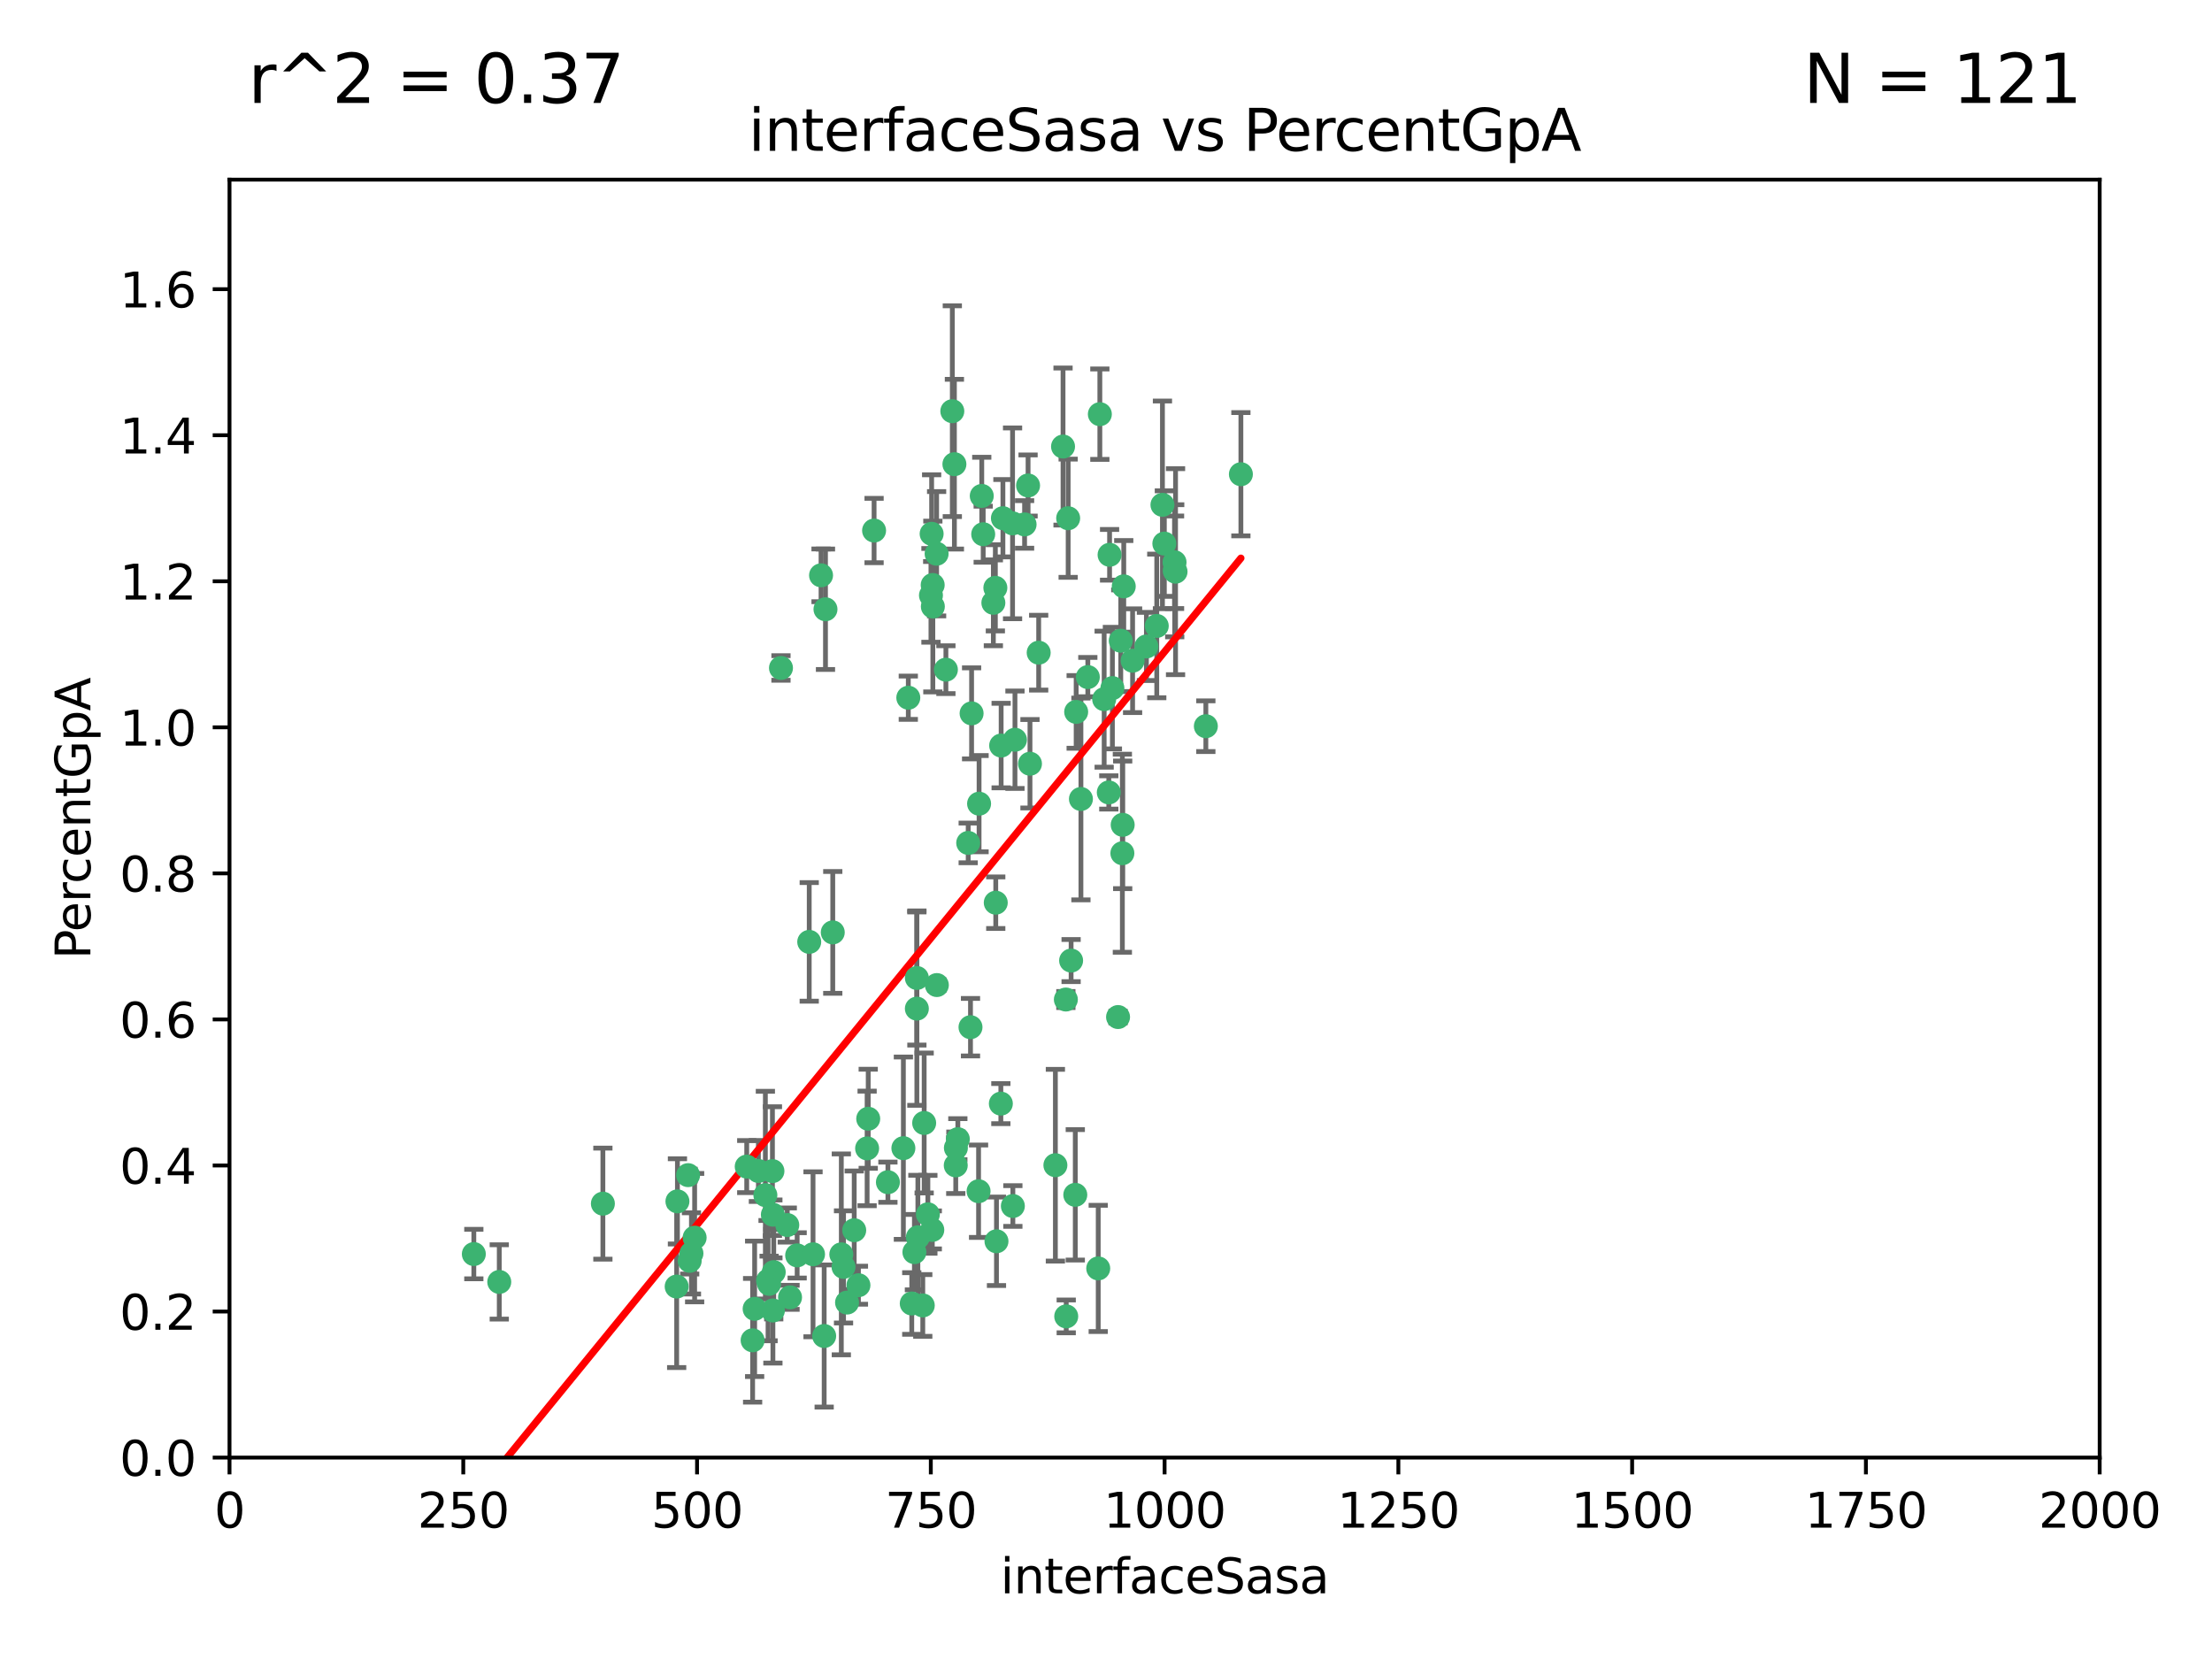 <?xml version="1.0" encoding="utf-8" standalone="no"?>
<!DOCTYPE svg PUBLIC "-//W3C//DTD SVG 1.1//EN"
  "http://www.w3.org/Graphics/SVG/1.1/DTD/svg11.dtd">
<svg xmlns:xlink="http://www.w3.org/1999/xlink" width="460.8pt" height="345.6pt" viewBox="0 0 460.8 345.6" xmlns="http://www.w3.org/2000/svg" version="1.1">
 <defs>
  <style type="text/css">*{stroke-linejoin: round; stroke-linecap: butt}</style>
 </defs>
 <g id="figure_1">
  <g id="patch_1">
   <path d="M 0 345.6 
L 460.8 345.6 
L 460.8 0 
L 0 0 
z
" style="fill: #ffffff"/>
  </g>
  <g id="axes_1">
   <g id="patch_2">
    <path d="M 47.81 303.64 
L 437.4 303.64 
L 437.4 37.422 
L 47.81 37.422 
z
" style="fill: #ffffff"/>
   </g>
   <g id="PathCollection_1">
    <defs>
     <path id="mac7c2cc318" d="M 0 1.118 
C 0.297 1.118 0.581 1 0.791 0.791 
C 1 0.581 1.118 0.297 1.118 0 
C 1.118 -0.297 1 -0.581 0.791 -0.791 
C 0.581 -1 0.297 -1.118 0 -1.118 
C -0.297 -1.118 -0.581 -1 -0.791 -0.791 
C -1 -0.581 -1.118 -0.297 -1.118 0 
C -1.118 0.297 -1 0.581 -0.791 0.791 
C -0.581 1 -0.297 1.118 0 1.118 
z
" style="stroke: #3cb371"/>
    </defs>
    <g clip-path="url(#pa393636c87)">
     <use xlink:href="#mac7c2cc318" x="234.098" y="122.15" style="fill: #3cb371; stroke: #3cb371"/>
     <use xlink:href="#mac7c2cc318" x="231.145" y="115.575" style="fill: #3cb371; stroke: #3cb371"/>
     <use xlink:href="#mac7c2cc318" x="242.554" y="113.24" style="fill: #3cb371; stroke: #3cb371"/>
     <use xlink:href="#mac7c2cc318" x="208.925" y="107.951" style="fill: #3cb371; stroke: #3cb371"/>
     <use xlink:href="#mac7c2cc318" x="258.5" y="98.789" style="fill: #3cb371; stroke: #3cb371"/>
     <use xlink:href="#mac7c2cc318" x="242.159" y="105.169" style="fill: #3cb371; stroke: #3cb371"/>
     <use xlink:href="#mac7c2cc318" x="194.329" y="126.349" style="fill: #3cb371; stroke: #3cb371"/>
     <use xlink:href="#mac7c2cc318" x="244.888" y="119.09" style="fill: #3cb371; stroke: #3cb371"/>
     <use xlink:href="#mac7c2cc318" x="221.45" y="93.022" style="fill: #3cb371; stroke: #3cb371"/>
     <use xlink:href="#mac7c2cc318" x="231.733" y="143.342" style="fill: #3cb371; stroke: #3cb371"/>
     <use xlink:href="#mac7c2cc318" x="238.82" y="134.67" style="fill: #3cb371; stroke: #3cb371"/>
     <use xlink:href="#mac7c2cc318" x="223.131" y="200.105" style="fill: #3cb371; stroke: #3cb371"/>
     <use xlink:href="#mac7c2cc318" x="228.782" y="264.234" style="fill: #3cb371; stroke: #3cb371"/>
     <use xlink:href="#mac7c2cc318" x="214.167" y="101.134" style="fill: #3cb371; stroke: #3cb371"/>
     <use xlink:href="#mac7c2cc318" x="251.201" y="151.28" style="fill: #3cb371; stroke: #3cb371"/>
     <use xlink:href="#mac7c2cc318" x="225.177" y="166.441" style="fill: #3cb371; stroke: #3cb371"/>
     <use xlink:href="#mac7c2cc318" x="226.614" y="141.05" style="fill: #3cb371; stroke: #3cb371"/>
     <use xlink:href="#mac7c2cc318" x="198.385" y="85.657" style="fill: #3cb371; stroke: #3cb371"/>
     <use xlink:href="#mac7c2cc318" x="210.935" y="109.025" style="fill: #3cb371; stroke: #3cb371"/>
     <use xlink:href="#mac7c2cc318" x="233.81" y="177.743" style="fill: #3cb371; stroke: #3cb371"/>
     <use xlink:href="#mac7c2cc318" x="233.475" y="133.474" style="fill: #3cb371; stroke: #3cb371"/>
     <use xlink:href="#mac7c2cc318" x="244.715" y="118.907" style="fill: #3cb371; stroke: #3cb371"/>
     <use xlink:href="#mac7c2cc318" x="197.048" y="139.504" style="fill: #3cb371; stroke: #3cb371"/>
     <use xlink:href="#mac7c2cc318" x="235.941" y="137.636" style="fill: #3cb371; stroke: #3cb371"/>
     <use xlink:href="#mac7c2cc318" x="232.912" y="211.868" style="fill: #3cb371; stroke: #3cb371"/>
     <use xlink:href="#mac7c2cc318" x="202.401" y="148.608" style="fill: #3cb371; stroke: #3cb371"/>
     <use xlink:href="#mac7c2cc318" x="222.518" y="107.957" style="fill: #3cb371; stroke: #3cb371"/>
     <use xlink:href="#mac7c2cc318" x="204.819" y="111.289" style="fill: #3cb371; stroke: #3cb371"/>
     <use xlink:href="#mac7c2cc318" x="203.96" y="167.422" style="fill: #3cb371; stroke: #3cb371"/>
     <use xlink:href="#mac7c2cc318" x="194.296" y="121.866" style="fill: #3cb371; stroke: #3cb371"/>
     <use xlink:href="#mac7c2cc318" x="229.119" y="86.28" style="fill: #3cb371; stroke: #3cb371"/>
     <use xlink:href="#mac7c2cc318" x="207.351" y="122.451" style="fill: #3cb371; stroke: #3cb371"/>
     <use xlink:href="#mac7c2cc318" x="195.114" y="115.354" style="fill: #3cb371; stroke: #3cb371"/>
     <use xlink:href="#mac7c2cc318" x="182.088" y="110.522" style="fill: #3cb371; stroke: #3cb371"/>
     <use xlink:href="#mac7c2cc318" x="199.131" y="239.125" style="fill: #3cb371; stroke: #3cb371"/>
     <use xlink:href="#mac7c2cc318" x="213.44" y="109.247" style="fill: #3cb371; stroke: #3cb371"/>
     <use xlink:href="#mac7c2cc318" x="199.536" y="237.311" style="fill: #3cb371; stroke: #3cb371"/>
     <use xlink:href="#mac7c2cc318" x="222.039" y="208.219" style="fill: #3cb371; stroke: #3cb371"/>
     <use xlink:href="#mac7c2cc318" x="189.216" y="145.347" style="fill: #3cb371; stroke: #3cb371"/>
     <use xlink:href="#mac7c2cc318" x="202.173" y="213.983" style="fill: #3cb371; stroke: #3cb371"/>
     <use xlink:href="#mac7c2cc318" x="207.585" y="258.58" style="fill: #3cb371; stroke: #3cb371"/>
     <use xlink:href="#mac7c2cc318" x="206.936" y="125.576" style="fill: #3cb371; stroke: #3cb371"/>
     <use xlink:href="#mac7c2cc318" x="211.436" y="154.103" style="fill: #3cb371; stroke: #3cb371"/>
     <use xlink:href="#mac7c2cc318" x="233.876" y="171.829" style="fill: #3cb371; stroke: #3cb371"/>
     <use xlink:href="#mac7c2cc318" x="214.562" y="159.1" style="fill: #3cb371; stroke: #3cb371"/>
     <use xlink:href="#mac7c2cc318" x="198.821" y="96.698" style="fill: #3cb371; stroke: #3cb371"/>
     <use xlink:href="#mac7c2cc318" x="240.975" y="130.395" style="fill: #3cb371; stroke: #3cb371"/>
     <use xlink:href="#mac7c2cc318" x="194.076" y="111.2" style="fill: #3cb371; stroke: #3cb371"/>
     <use xlink:href="#mac7c2cc318" x="171.039" y="119.85" style="fill: #3cb371; stroke: #3cb371"/>
     <use xlink:href="#mac7c2cc318" x="230.982" y="165.081" style="fill: #3cb371; stroke: #3cb371"/>
     <use xlink:href="#mac7c2cc318" x="171.963" y="126.92" style="fill: #3cb371; stroke: #3cb371"/>
     <use xlink:href="#mac7c2cc318" x="230.017" y="145.65" style="fill: #3cb371; stroke: #3cb371"/>
     <use xlink:href="#mac7c2cc318" x="224.002" y="248.906" style="fill: #3cb371; stroke: #3cb371"/>
     <use xlink:href="#mac7c2cc318" x="244.68" y="117.131" style="fill: #3cb371; stroke: #3cb371"/>
     <use xlink:href="#mac7c2cc318" x="193.935" y="124.022" style="fill: #3cb371; stroke: #3cb371"/>
     <use xlink:href="#mac7c2cc318" x="204.519" y="103.31" style="fill: #3cb371; stroke: #3cb371"/>
     <use xlink:href="#mac7c2cc318" x="210.998" y="251.237" style="fill: #3cb371; stroke: #3cb371"/>
     <use xlink:href="#mac7c2cc318" x="216.376" y="135.965" style="fill: #3cb371; stroke: #3cb371"/>
     <use xlink:href="#mac7c2cc318" x="201.694" y="175.595" style="fill: #3cb371; stroke: #3cb371"/>
     <use xlink:href="#mac7c2cc318" x="224.185" y="148.303" style="fill: #3cb371; stroke: #3cb371"/>
     <use xlink:href="#mac7c2cc318" x="195.165" y="205.206" style="fill: #3cb371; stroke: #3cb371"/>
     <use xlink:href="#mac7c2cc318" x="207.435" y="188.046" style="fill: #3cb371; stroke: #3cb371"/>
     <use xlink:href="#mac7c2cc318" x="191.004" y="203.731" style="fill: #3cb371; stroke: #3cb371"/>
     <use xlink:href="#mac7c2cc318" x="140.963" y="268.013" style="fill: #3cb371; stroke: #3cb371"/>
     <use xlink:href="#mac7c2cc318" x="203.854" y="248.154" style="fill: #3cb371; stroke: #3cb371"/>
     <use xlink:href="#mac7c2cc318" x="208.557" y="155.313" style="fill: #3cb371; stroke: #3cb371"/>
     <use xlink:href="#mac7c2cc318" x="189.936" y="271.542" style="fill: #3cb371; stroke: #3cb371"/>
     <use xlink:href="#mac7c2cc318" x="191.21" y="257.752" style="fill: #3cb371; stroke: #3cb371"/>
     <use xlink:href="#mac7c2cc318" x="164.005" y="255.195" style="fill: #3cb371; stroke: #3cb371"/>
     <use xlink:href="#mac7c2cc318" x="143.674" y="262.649" style="fill: #3cb371; stroke: #3cb371"/>
     <use xlink:href="#mac7c2cc318" x="161.183" y="265.01" style="fill: #3cb371; stroke: #3cb371"/>
     <use xlink:href="#mac7c2cc318" x="190.488" y="260.844" style="fill: #3cb371; stroke: #3cb371"/>
     <use xlink:href="#mac7c2cc318" x="219.857" y="242.733" style="fill: #3cb371; stroke: #3cb371"/>
     <use xlink:href="#mac7c2cc318" x="164.58" y="270.257" style="fill: #3cb371; stroke: #3cb371"/>
     <use xlink:href="#mac7c2cc318" x="190.998" y="210.115" style="fill: #3cb371; stroke: #3cb371"/>
     <use xlink:href="#mac7c2cc318" x="155.555" y="243.02" style="fill: #3cb371; stroke: #3cb371"/>
     <use xlink:href="#mac7c2cc318" x="188.191" y="239.183" style="fill: #3cb371; stroke: #3cb371"/>
     <use xlink:href="#mac7c2cc318" x="180.637" y="239.235" style="fill: #3cb371; stroke: #3cb371"/>
     <use xlink:href="#mac7c2cc318" x="192.231" y="271.946" style="fill: #3cb371; stroke: #3cb371"/>
     <use xlink:href="#mac7c2cc318" x="175.724" y="263.917" style="fill: #3cb371; stroke: #3cb371"/>
     <use xlink:href="#mac7c2cc318" x="168.577" y="196.212" style="fill: #3cb371; stroke: #3cb371"/>
     <use xlink:href="#mac7c2cc318" x="175.262" y="261.305" style="fill: #3cb371; stroke: #3cb371"/>
     <use xlink:href="#mac7c2cc318" x="222.115" y="274.226" style="fill: #3cb371; stroke: #3cb371"/>
     <use xlink:href="#mac7c2cc318" x="98.708" y="261.24" style="fill: #3cb371; stroke: #3cb371"/>
     <use xlink:href="#mac7c2cc318" x="177.949" y="256.281" style="fill: #3cb371; stroke: #3cb371"/>
     <use xlink:href="#mac7c2cc318" x="208.496" y="229.904" style="fill: #3cb371; stroke: #3cb371"/>
     <use xlink:href="#mac7c2cc318" x="193.293" y="252.96" style="fill: #3cb371; stroke: #3cb371"/>
     <use xlink:href="#mac7c2cc318" x="159.441" y="248.967" style="fill: #3cb371; stroke: #3cb371"/>
     <use xlink:href="#mac7c2cc318" x="161.001" y="253.04" style="fill: #3cb371; stroke: #3cb371"/>
     <use xlink:href="#mac7c2cc318" x="157.99" y="243.936" style="fill: #3cb371; stroke: #3cb371"/>
     <use xlink:href="#mac7c2cc318" x="180.867" y="233.057" style="fill: #3cb371; stroke: #3cb371"/>
     <use xlink:href="#mac7c2cc318" x="156.784" y="279.211" style="fill: #3cb371; stroke: #3cb371"/>
     <use xlink:href="#mac7c2cc318" x="162.692" y="139.151" style="fill: #3cb371; stroke: #3cb371"/>
     <use xlink:href="#mac7c2cc318" x="143.341" y="244.803" style="fill: #3cb371; stroke: #3cb371"/>
     <use xlink:href="#mac7c2cc318" x="125.592" y="250.742" style="fill: #3cb371; stroke: #3cb371"/>
     <use xlink:href="#mac7c2cc318" x="184.969" y="246.274" style="fill: #3cb371; stroke: #3cb371"/>
     <use xlink:href="#mac7c2cc318" x="157.205" y="272.651" style="fill: #3cb371; stroke: #3cb371"/>
     <use xlink:href="#mac7c2cc318" x="194.214" y="256.214" style="fill: #3cb371; stroke: #3cb371"/>
     <use xlink:href="#mac7c2cc318" x="144.041" y="261.107" style="fill: #3cb371; stroke: #3cb371"/>
     <use xlink:href="#mac7c2cc318" x="176.457" y="271.346" style="fill: #3cb371; stroke: #3cb371"/>
     <use xlink:href="#mac7c2cc318" x="178.829" y="267.734" style="fill: #3cb371; stroke: #3cb371"/>
     <use xlink:href="#mac7c2cc318" x="161.011" y="272.997" style="fill: #3cb371; stroke: #3cb371"/>
     <use xlink:href="#mac7c2cc318" x="169.37" y="261.291" style="fill: #3cb371; stroke: #3cb371"/>
     <use xlink:href="#mac7c2cc318" x="144.705" y="257.827" style="fill: #3cb371; stroke: #3cb371"/>
     <use xlink:href="#mac7c2cc318" x="171.69" y="278.313" style="fill: #3cb371; stroke: #3cb371"/>
     <use xlink:href="#mac7c2cc318" x="199.101" y="242.771" style="fill: #3cb371; stroke: #3cb371"/>
     <use xlink:href="#mac7c2cc318" x="160.002" y="266.779" style="fill: #3cb371; stroke: #3cb371"/>
     <use xlink:href="#mac7c2cc318" x="173.48" y="194.236" style="fill: #3cb371; stroke: #3cb371"/>
     <use xlink:href="#mac7c2cc318" x="166.062" y="261.517" style="fill: #3cb371; stroke: #3cb371"/>
     <use xlink:href="#mac7c2cc318" x="160.218" y="267.447" style="fill: #3cb371; stroke: #3cb371"/>
     <use xlink:href="#mac7c2cc318" x="160.912" y="243.964" style="fill: #3cb371; stroke: #3cb371"/>
     <use xlink:href="#mac7c2cc318" x="141.123" y="250.265" style="fill: #3cb371; stroke: #3cb371"/>
     <use xlink:href="#mac7c2cc318" x="192.521" y="233.938" style="fill: #3cb371; stroke: #3cb371"/>
     <use xlink:href="#mac7c2cc318" x="104.006" y="267.052" style="fill: #3cb371; stroke: #3cb371"/>
    </g>
   </g>
   <g id="matplotlib.axis_1">
    <g id="xtick_1">
     <g id="line2d_1">
      <defs>
       <path id="madf1ac3790" d="M 0 0 
L 0 3.5 
" style="stroke: #000000; stroke-width: 0.8"/>
      </defs>
      <g>
       <use xlink:href="#madf1ac3790" x="47.81" y="303.64" style="stroke: #000000; stroke-width: 0.8"/>
      </g>
     </g>
     <g id="text_1">
      <!-- 0 -->
      <g transform="translate(44.629 318.238)scale(0.1 -0.1)">
       <defs>
        <path id="DejaVuSans-30" d="M 2034 4250 
Q 1547 4250 1301 3770 
Q 1056 3291 1056 2328 
Q 1056 1369 1301 889 
Q 1547 409 2034 409 
Q 2525 409 2770 889 
Q 3016 1369 3016 2328 
Q 3016 3291 2770 3770 
Q 2525 4250 2034 4250 
z
M 2034 4750 
Q 2819 4750 3233 4129 
Q 3647 3509 3647 2328 
Q 3647 1150 3233 529 
Q 2819 -91 2034 -91 
Q 1250 -91 836 529 
Q 422 1150 422 2328 
Q 422 3509 836 4129 
Q 1250 4750 2034 4750 
z
" transform="scale(0.016)"/>
       </defs>
       <use xlink:href="#DejaVuSans-30"/>
      </g>
     </g>
    </g>
    <g id="xtick_2">
     <g id="line2d_2">
      <g>
       <use xlink:href="#madf1ac3790" x="96.509" y="303.64" style="stroke: #000000; stroke-width: 0.8"/>
      </g>
     </g>
     <g id="text_2">
      <!-- 250 -->
      <g transform="translate(86.965 318.238)scale(0.1 -0.1)">
       <defs>
        <path id="DejaVuSans-32" d="M 1228 531 
L 3431 531 
L 3431 0 
L 469 0 
L 469 531 
Q 828 903 1448 1529 
Q 2069 2156 2228 2338 
Q 2531 2678 2651 2914 
Q 2772 3150 2772 3378 
Q 2772 3750 2511 3984 
Q 2250 4219 1831 4219 
Q 1534 4219 1204 4116 
Q 875 4013 500 3803 
L 500 4441 
Q 881 4594 1212 4672 
Q 1544 4750 1819 4750 
Q 2544 4750 2975 4387 
Q 3406 4025 3406 3419 
Q 3406 3131 3298 2873 
Q 3191 2616 2906 2266 
Q 2828 2175 2409 1742 
Q 1991 1309 1228 531 
z
" transform="scale(0.016)"/>
        <path id="DejaVuSans-35" d="M 691 4666 
L 3169 4666 
L 3169 4134 
L 1269 4134 
L 1269 2991 
Q 1406 3038 1543 3061 
Q 1681 3084 1819 3084 
Q 2600 3084 3056 2656 
Q 3513 2228 3513 1497 
Q 3513 744 3044 326 
Q 2575 -91 1722 -91 
Q 1428 -91 1123 -41 
Q 819 9 494 109 
L 494 744 
Q 775 591 1075 516 
Q 1375 441 1709 441 
Q 2250 441 2565 725 
Q 2881 1009 2881 1497 
Q 2881 1984 2565 2268 
Q 2250 2553 1709 2553 
Q 1456 2553 1204 2497 
Q 953 2441 691 2322 
L 691 4666 
z
" transform="scale(0.016)"/>
       </defs>
       <use xlink:href="#DejaVuSans-32"/>
       <use xlink:href="#DejaVuSans-35" x="63.623"/>
       <use xlink:href="#DejaVuSans-30" x="127.246"/>
      </g>
     </g>
    </g>
    <g id="xtick_3">
     <g id="line2d_3">
      <g>
       <use xlink:href="#madf1ac3790" x="145.208" y="303.64" style="stroke: #000000; stroke-width: 0.8"/>
      </g>
     </g>
     <g id="text_3">
      <!-- 500 -->
      <g transform="translate(135.664 318.238)scale(0.1 -0.1)">
       <use xlink:href="#DejaVuSans-35"/>
       <use xlink:href="#DejaVuSans-30" x="63.623"/>
       <use xlink:href="#DejaVuSans-30" x="127.246"/>
      </g>
     </g>
    </g>
    <g id="xtick_4">
     <g id="line2d_4">
      <g>
       <use xlink:href="#madf1ac3790" x="193.906" y="303.64" style="stroke: #000000; stroke-width: 0.8"/>
      </g>
     </g>
     <g id="text_4">
      <!-- 750 -->
      <g transform="translate(184.363 318.238)scale(0.1 -0.1)">
       <defs>
        <path id="DejaVuSans-37" d="M 525 4666 
L 3525 4666 
L 3525 4397 
L 1831 0 
L 1172 0 
L 2766 4134 
L 525 4134 
L 525 4666 
z
" transform="scale(0.016)"/>
       </defs>
       <use xlink:href="#DejaVuSans-37"/>
       <use xlink:href="#DejaVuSans-35" x="63.623"/>
       <use xlink:href="#DejaVuSans-30" x="127.246"/>
      </g>
     </g>
    </g>
    <g id="xtick_5">
     <g id="line2d_5">
      <g>
       <use xlink:href="#madf1ac3790" x="242.605" y="303.64" style="stroke: #000000; stroke-width: 0.8"/>
      </g>
     </g>
     <g id="text_5">
      <!-- 1000 -->
      <g transform="translate(229.88 318.238)scale(0.1 -0.1)">
       <defs>
        <path id="DejaVuSans-31" d="M 794 531 
L 1825 531 
L 1825 4091 
L 703 3866 
L 703 4441 
L 1819 4666 
L 2450 4666 
L 2450 531 
L 3481 531 
L 3481 0 
L 794 0 
L 794 531 
z
" transform="scale(0.016)"/>
       </defs>
       <use xlink:href="#DejaVuSans-31"/>
       <use xlink:href="#DejaVuSans-30" x="63.623"/>
       <use xlink:href="#DejaVuSans-30" x="127.246"/>
       <use xlink:href="#DejaVuSans-30" x="190.869"/>
      </g>
     </g>
    </g>
    <g id="xtick_6">
     <g id="line2d_6">
      <g>
       <use xlink:href="#madf1ac3790" x="291.304" y="303.64" style="stroke: #000000; stroke-width: 0.8"/>
      </g>
     </g>
     <g id="text_6">
      <!-- 1250 -->
      <g transform="translate(278.579 318.238)scale(0.1 -0.1)">
       <use xlink:href="#DejaVuSans-31"/>
       <use xlink:href="#DejaVuSans-32" x="63.623"/>
       <use xlink:href="#DejaVuSans-35" x="127.246"/>
       <use xlink:href="#DejaVuSans-30" x="190.869"/>
      </g>
     </g>
    </g>
    <g id="xtick_7">
     <g id="line2d_7">
      <g>
       <use xlink:href="#madf1ac3790" x="340.002" y="303.64" style="stroke: #000000; stroke-width: 0.8"/>
      </g>
     </g>
     <g id="text_7">
      <!-- 1500 -->
      <g transform="translate(327.277 318.238)scale(0.1 -0.1)">
       <use xlink:href="#DejaVuSans-31"/>
       <use xlink:href="#DejaVuSans-35" x="63.623"/>
       <use xlink:href="#DejaVuSans-30" x="127.246"/>
       <use xlink:href="#DejaVuSans-30" x="190.869"/>
      </g>
     </g>
    </g>
    <g id="xtick_8">
     <g id="line2d_8">
      <g>
       <use xlink:href="#madf1ac3790" x="388.701" y="303.64" style="stroke: #000000; stroke-width: 0.8"/>
      </g>
     </g>
     <g id="text_8">
      <!-- 1750 -->
      <g transform="translate(375.976 318.238)scale(0.1 -0.1)">
       <use xlink:href="#DejaVuSans-31"/>
       <use xlink:href="#DejaVuSans-37" x="63.623"/>
       <use xlink:href="#DejaVuSans-35" x="127.246"/>
       <use xlink:href="#DejaVuSans-30" x="190.869"/>
      </g>
     </g>
    </g>
    <g id="xtick_9">
     <g id="line2d_9">
      <g>
       <use xlink:href="#madf1ac3790" x="437.4" y="303.64" style="stroke: #000000; stroke-width: 0.8"/>
      </g>
     </g>
     <g id="text_9">
      <!-- 2000 -->
      <g transform="translate(424.675 318.238)scale(0.1 -0.1)">
       <use xlink:href="#DejaVuSans-32"/>
       <use xlink:href="#DejaVuSans-30" x="63.623"/>
       <use xlink:href="#DejaVuSans-30" x="127.246"/>
       <use xlink:href="#DejaVuSans-30" x="190.869"/>
      </g>
     </g>
    </g>
    <g id="text_10">
     <!-- interfaceSasa -->
     <g transform="translate(208.398 331.917)scale(0.1 -0.1)">
      <defs>
       <path id="DejaVuSans-69" d="M 603 3500 
L 1178 3500 
L 1178 0 
L 603 0 
L 603 3500 
z
M 603 4863 
L 1178 4863 
L 1178 4134 
L 603 4134 
L 603 4863 
z
" transform="scale(0.016)"/>
       <path id="DejaVuSans-6e" d="M 3513 2113 
L 3513 0 
L 2938 0 
L 2938 2094 
Q 2938 2591 2744 2837 
Q 2550 3084 2163 3084 
Q 1697 3084 1428 2787 
Q 1159 2491 1159 1978 
L 1159 0 
L 581 0 
L 581 3500 
L 1159 3500 
L 1159 2956 
Q 1366 3272 1645 3428 
Q 1925 3584 2291 3584 
Q 2894 3584 3203 3211 
Q 3513 2838 3513 2113 
z
" transform="scale(0.016)"/>
       <path id="DejaVuSans-74" d="M 1172 4494 
L 1172 3500 
L 2356 3500 
L 2356 3053 
L 1172 3053 
L 1172 1153 
Q 1172 725 1289 603 
Q 1406 481 1766 481 
L 2356 481 
L 2356 0 
L 1766 0 
Q 1100 0 847 248 
Q 594 497 594 1153 
L 594 3053 
L 172 3053 
L 172 3500 
L 594 3500 
L 594 4494 
L 1172 4494 
z
" transform="scale(0.016)"/>
       <path id="DejaVuSans-65" d="M 3597 1894 
L 3597 1613 
L 953 1613 
Q 991 1019 1311 708 
Q 1631 397 2203 397 
Q 2534 397 2845 478 
Q 3156 559 3463 722 
L 3463 178 
Q 3153 47 2828 -22 
Q 2503 -91 2169 -91 
Q 1331 -91 842 396 
Q 353 884 353 1716 
Q 353 2575 817 3079 
Q 1281 3584 2069 3584 
Q 2775 3584 3186 3129 
Q 3597 2675 3597 1894 
z
M 3022 2063 
Q 3016 2534 2758 2815 
Q 2500 3097 2075 3097 
Q 1594 3097 1305 2825 
Q 1016 2553 972 2059 
L 3022 2063 
z
" transform="scale(0.016)"/>
       <path id="DejaVuSans-72" d="M 2631 2963 
Q 2534 3019 2420 3045 
Q 2306 3072 2169 3072 
Q 1681 3072 1420 2755 
Q 1159 2438 1159 1844 
L 1159 0 
L 581 0 
L 581 3500 
L 1159 3500 
L 1159 2956 
Q 1341 3275 1631 3429 
Q 1922 3584 2338 3584 
Q 2397 3584 2469 3576 
Q 2541 3569 2628 3553 
L 2631 2963 
z
" transform="scale(0.016)"/>
       <path id="DejaVuSans-66" d="M 2375 4863 
L 2375 4384 
L 1825 4384 
Q 1516 4384 1395 4259 
Q 1275 4134 1275 3809 
L 1275 3500 
L 2222 3500 
L 2222 3053 
L 1275 3053 
L 1275 0 
L 697 0 
L 697 3053 
L 147 3053 
L 147 3500 
L 697 3500 
L 697 3744 
Q 697 4328 969 4595 
Q 1241 4863 1831 4863 
L 2375 4863 
z
" transform="scale(0.016)"/>
       <path id="DejaVuSans-61" d="M 2194 1759 
Q 1497 1759 1228 1600 
Q 959 1441 959 1056 
Q 959 750 1161 570 
Q 1363 391 1709 391 
Q 2188 391 2477 730 
Q 2766 1069 2766 1631 
L 2766 1759 
L 2194 1759 
z
M 3341 1997 
L 3341 0 
L 2766 0 
L 2766 531 
Q 2569 213 2275 61 
Q 1981 -91 1556 -91 
Q 1019 -91 701 211 
Q 384 513 384 1019 
Q 384 1609 779 1909 
Q 1175 2209 1959 2209 
L 2766 2209 
L 2766 2266 
Q 2766 2663 2505 2880 
Q 2244 3097 1772 3097 
Q 1472 3097 1187 3025 
Q 903 2953 641 2809 
L 641 3341 
Q 956 3463 1253 3523 
Q 1550 3584 1831 3584 
Q 2591 3584 2966 3190 
Q 3341 2797 3341 1997 
z
" transform="scale(0.016)"/>
       <path id="DejaVuSans-63" d="M 3122 3366 
L 3122 2828 
Q 2878 2963 2633 3030 
Q 2388 3097 2138 3097 
Q 1578 3097 1268 2742 
Q 959 2388 959 1747 
Q 959 1106 1268 751 
Q 1578 397 2138 397 
Q 2388 397 2633 464 
Q 2878 531 3122 666 
L 3122 134 
Q 2881 22 2623 -34 
Q 2366 -91 2075 -91 
Q 1284 -91 818 406 
Q 353 903 353 1747 
Q 353 2603 823 3093 
Q 1294 3584 2113 3584 
Q 2378 3584 2631 3529 
Q 2884 3475 3122 3366 
z
" transform="scale(0.016)"/>
       <path id="DejaVuSans-53" d="M 3425 4513 
L 3425 3897 
Q 3066 4069 2747 4153 
Q 2428 4238 2131 4238 
Q 1616 4238 1336 4038 
Q 1056 3838 1056 3469 
Q 1056 3159 1242 3001 
Q 1428 2844 1947 2747 
L 2328 2669 
Q 3034 2534 3370 2195 
Q 3706 1856 3706 1288 
Q 3706 609 3251 259 
Q 2797 -91 1919 -91 
Q 1588 -91 1214 -16 
Q 841 59 441 206 
L 441 856 
Q 825 641 1194 531 
Q 1563 422 1919 422 
Q 2459 422 2753 634 
Q 3047 847 3047 1241 
Q 3047 1584 2836 1778 
Q 2625 1972 2144 2069 
L 1759 2144 
Q 1053 2284 737 2584 
Q 422 2884 422 3419 
Q 422 4038 858 4394 
Q 1294 4750 2059 4750 
Q 2388 4750 2728 4690 
Q 3069 4631 3425 4513 
z
" transform="scale(0.016)"/>
       <path id="DejaVuSans-73" d="M 2834 3397 
L 2834 2853 
Q 2591 2978 2328 3040 
Q 2066 3103 1784 3103 
Q 1356 3103 1142 2972 
Q 928 2841 928 2578 
Q 928 2378 1081 2264 
Q 1234 2150 1697 2047 
L 1894 2003 
Q 2506 1872 2764 1633 
Q 3022 1394 3022 966 
Q 3022 478 2636 193 
Q 2250 -91 1575 -91 
Q 1294 -91 989 -36 
Q 684 19 347 128 
L 347 722 
Q 666 556 975 473 
Q 1284 391 1588 391 
Q 1994 391 2212 530 
Q 2431 669 2431 922 
Q 2431 1156 2273 1281 
Q 2116 1406 1581 1522 
L 1381 1569 
Q 847 1681 609 1914 
Q 372 2147 372 2553 
Q 372 3047 722 3315 
Q 1072 3584 1716 3584 
Q 2034 3584 2315 3537 
Q 2597 3491 2834 3397 
z
" transform="scale(0.016)"/>
      </defs>
      <use xlink:href="#DejaVuSans-69"/>
      <use xlink:href="#DejaVuSans-6e" x="27.783"/>
      <use xlink:href="#DejaVuSans-74" x="91.162"/>
      <use xlink:href="#DejaVuSans-65" x="130.371"/>
      <use xlink:href="#DejaVuSans-72" x="191.895"/>
      <use xlink:href="#DejaVuSans-66" x="233.008"/>
      <use xlink:href="#DejaVuSans-61" x="268.213"/>
      <use xlink:href="#DejaVuSans-63" x="329.492"/>
      <use xlink:href="#DejaVuSans-65" x="384.473"/>
      <use xlink:href="#DejaVuSans-53" x="445.996"/>
      <use xlink:href="#DejaVuSans-61" x="509.473"/>
      <use xlink:href="#DejaVuSans-73" x="570.752"/>
      <use xlink:href="#DejaVuSans-61" x="622.852"/>
     </g>
    </g>
   </g>
   <g id="matplotlib.axis_2">
    <g id="ytick_1">
     <g id="line2d_10">
      <defs>
       <path id="me02a0138c2" d="M 0 0 
L -3.5 0 
" style="stroke: #000000; stroke-width: 0.8"/>
      </defs>
      <g>
       <use xlink:href="#me02a0138c2" x="47.81" y="303.64" style="stroke: #000000; stroke-width: 0.8"/>
      </g>
     </g>
     <g id="text_11">
      <!-- 0.0 -->
      <g transform="translate(24.907 307.439)scale(0.1 -0.1)">
       <defs>
        <path id="DejaVuSans-2e" d="M 684 794 
L 1344 794 
L 1344 0 
L 684 0 
L 684 794 
z
" transform="scale(0.016)"/>
       </defs>
       <use xlink:href="#DejaVuSans-30"/>
       <use xlink:href="#DejaVuSans-2e" x="63.623"/>
       <use xlink:href="#DejaVuSans-30" x="95.41"/>
      </g>
     </g>
    </g>
    <g id="ytick_2">
     <g id="line2d_11">
      <g>
       <use xlink:href="#me02a0138c2" x="47.81" y="273.215" style="stroke: #000000; stroke-width: 0.8"/>
      </g>
     </g>
     <g id="text_12">
      <!-- 0.2 -->
      <g transform="translate(24.907 277.014)scale(0.1 -0.1)">
       <use xlink:href="#DejaVuSans-30"/>
       <use xlink:href="#DejaVuSans-2e" x="63.623"/>
       <use xlink:href="#DejaVuSans-32" x="95.41"/>
      </g>
     </g>
    </g>
    <g id="ytick_3">
     <g id="line2d_12">
      <g>
       <use xlink:href="#me02a0138c2" x="47.81" y="242.79" style="stroke: #000000; stroke-width: 0.8"/>
      </g>
     </g>
     <g id="text_13">
      <!-- 0.4 -->
      <g transform="translate(24.907 246.589)scale(0.1 -0.1)">
       <defs>
        <path id="DejaVuSans-34" d="M 2419 4116 
L 825 1625 
L 2419 1625 
L 2419 4116 
z
M 2253 4666 
L 3047 4666 
L 3047 1625 
L 3713 1625 
L 3713 1100 
L 3047 1100 
L 3047 0 
L 2419 0 
L 2419 1100 
L 313 1100 
L 313 1709 
L 2253 4666 
z
" transform="scale(0.016)"/>
       </defs>
       <use xlink:href="#DejaVuSans-30"/>
       <use xlink:href="#DejaVuSans-2e" x="63.623"/>
       <use xlink:href="#DejaVuSans-34" x="95.41"/>
      </g>
     </g>
    </g>
    <g id="ytick_4">
     <g id="line2d_13">
      <g>
       <use xlink:href="#me02a0138c2" x="47.81" y="212.365" style="stroke: #000000; stroke-width: 0.8"/>
      </g>
     </g>
     <g id="text_14">
      <!-- 0.6 -->
      <g transform="translate(24.907 216.164)scale(0.1 -0.1)">
       <defs>
        <path id="DejaVuSans-36" d="M 2113 2584 
Q 1688 2584 1439 2293 
Q 1191 2003 1191 1497 
Q 1191 994 1439 701 
Q 1688 409 2113 409 
Q 2538 409 2786 701 
Q 3034 994 3034 1497 
Q 3034 2003 2786 2293 
Q 2538 2584 2113 2584 
z
M 3366 4563 
L 3366 3988 
Q 3128 4100 2886 4159 
Q 2644 4219 2406 4219 
Q 1781 4219 1451 3797 
Q 1122 3375 1075 2522 
Q 1259 2794 1537 2939 
Q 1816 3084 2150 3084 
Q 2853 3084 3261 2657 
Q 3669 2231 3669 1497 
Q 3669 778 3244 343 
Q 2819 -91 2113 -91 
Q 1303 -91 875 529 
Q 447 1150 447 2328 
Q 447 3434 972 4092 
Q 1497 4750 2381 4750 
Q 2619 4750 2861 4703 
Q 3103 4656 3366 4563 
z
" transform="scale(0.016)"/>
       </defs>
       <use xlink:href="#DejaVuSans-30"/>
       <use xlink:href="#DejaVuSans-2e" x="63.623"/>
       <use xlink:href="#DejaVuSans-36" x="95.41"/>
      </g>
     </g>
    </g>
    <g id="ytick_5">
     <g id="line2d_14">
      <g>
       <use xlink:href="#me02a0138c2" x="47.81" y="181.94" style="stroke: #000000; stroke-width: 0.8"/>
      </g>
     </g>
     <g id="text_15">
      <!-- 0.8 -->
      <g transform="translate(24.907 185.739)scale(0.1 -0.1)">
       <defs>
        <path id="DejaVuSans-38" d="M 2034 2216 
Q 1584 2216 1326 1975 
Q 1069 1734 1069 1313 
Q 1069 891 1326 650 
Q 1584 409 2034 409 
Q 2484 409 2743 651 
Q 3003 894 3003 1313 
Q 3003 1734 2745 1975 
Q 2488 2216 2034 2216 
z
M 1403 2484 
Q 997 2584 770 2862 
Q 544 3141 544 3541 
Q 544 4100 942 4425 
Q 1341 4750 2034 4750 
Q 2731 4750 3128 4425 
Q 3525 4100 3525 3541 
Q 3525 3141 3298 2862 
Q 3072 2584 2669 2484 
Q 3125 2378 3379 2068 
Q 3634 1759 3634 1313 
Q 3634 634 3220 271 
Q 2806 -91 2034 -91 
Q 1263 -91 848 271 
Q 434 634 434 1313 
Q 434 1759 690 2068 
Q 947 2378 1403 2484 
z
M 1172 3481 
Q 1172 3119 1398 2916 
Q 1625 2713 2034 2713 
Q 2441 2713 2670 2916 
Q 2900 3119 2900 3481 
Q 2900 3844 2670 4047 
Q 2441 4250 2034 4250 
Q 1625 4250 1398 4047 
Q 1172 3844 1172 3481 
z
" transform="scale(0.016)"/>
       </defs>
       <use xlink:href="#DejaVuSans-30"/>
       <use xlink:href="#DejaVuSans-2e" x="63.623"/>
       <use xlink:href="#DejaVuSans-38" x="95.41"/>
      </g>
     </g>
    </g>
    <g id="ytick_6">
     <g id="line2d_15">
      <g>
       <use xlink:href="#me02a0138c2" x="47.81" y="151.515" style="stroke: #000000; stroke-width: 0.8"/>
      </g>
     </g>
     <g id="text_16">
      <!-- 1.0 -->
      <g transform="translate(24.907 155.315)scale(0.1 -0.1)">
       <use xlink:href="#DejaVuSans-31"/>
       <use xlink:href="#DejaVuSans-2e" x="63.623"/>
       <use xlink:href="#DejaVuSans-30" x="95.41"/>
      </g>
     </g>
    </g>
    <g id="ytick_7">
     <g id="line2d_16">
      <g>
       <use xlink:href="#me02a0138c2" x="47.81" y="121.09" style="stroke: #000000; stroke-width: 0.8"/>
      </g>
     </g>
     <g id="text_17">
      <!-- 1.2 -->
      <g transform="translate(24.907 124.89)scale(0.1 -0.1)">
       <use xlink:href="#DejaVuSans-31"/>
       <use xlink:href="#DejaVuSans-2e" x="63.623"/>
       <use xlink:href="#DejaVuSans-32" x="95.41"/>
      </g>
     </g>
    </g>
    <g id="ytick_8">
     <g id="line2d_17">
      <g>
       <use xlink:href="#me02a0138c2" x="47.81" y="90.665" style="stroke: #000000; stroke-width: 0.8"/>
      </g>
     </g>
     <g id="text_18">
      <!-- 1.4 -->
      <g transform="translate(24.907 94.465)scale(0.1 -0.1)">
       <use xlink:href="#DejaVuSans-31"/>
       <use xlink:href="#DejaVuSans-2e" x="63.623"/>
       <use xlink:href="#DejaVuSans-34" x="95.41"/>
      </g>
     </g>
    </g>
    <g id="ytick_9">
     <g id="line2d_18">
      <g>
       <use xlink:href="#me02a0138c2" x="47.81" y="60.241" style="stroke: #000000; stroke-width: 0.8"/>
      </g>
     </g>
     <g id="text_19">
      <!-- 1.6 -->
      <g transform="translate(24.907 64.04)scale(0.1 -0.1)">
       <use xlink:href="#DejaVuSans-31"/>
       <use xlink:href="#DejaVuSans-2e" x="63.623"/>
       <use xlink:href="#DejaVuSans-36" x="95.41"/>
      </g>
     </g>
    </g>
    <g id="text_20">
     <!-- PercentGpA -->
     <g transform="translate(18.827 199.807)rotate(-90)scale(0.1 -0.1)">
      <defs>
       <path id="DejaVuSans-50" d="M 1259 4147 
L 1259 2394 
L 2053 2394 
Q 2494 2394 2734 2622 
Q 2975 2850 2975 3272 
Q 2975 3691 2734 3919 
Q 2494 4147 2053 4147 
L 1259 4147 
z
M 628 4666 
L 2053 4666 
Q 2838 4666 3239 4311 
Q 3641 3956 3641 3272 
Q 3641 2581 3239 2228 
Q 2838 1875 2053 1875 
L 1259 1875 
L 1259 0 
L 628 0 
L 628 4666 
z
" transform="scale(0.016)"/>
       <path id="DejaVuSans-47" d="M 3809 666 
L 3809 1919 
L 2778 1919 
L 2778 2438 
L 4434 2438 
L 4434 434 
Q 4069 175 3628 42 
Q 3188 -91 2688 -91 
Q 1594 -91 976 548 
Q 359 1188 359 2328 
Q 359 3472 976 4111 
Q 1594 4750 2688 4750 
Q 3144 4750 3555 4637 
Q 3966 4525 4313 4306 
L 4313 3634 
Q 3963 3931 3569 4081 
Q 3175 4231 2741 4231 
Q 1884 4231 1454 3753 
Q 1025 3275 1025 2328 
Q 1025 1384 1454 906 
Q 1884 428 2741 428 
Q 3075 428 3337 486 
Q 3600 544 3809 666 
z
" transform="scale(0.016)"/>
       <path id="DejaVuSans-70" d="M 1159 525 
L 1159 -1331 
L 581 -1331 
L 581 3500 
L 1159 3500 
L 1159 2969 
Q 1341 3281 1617 3432 
Q 1894 3584 2278 3584 
Q 2916 3584 3314 3078 
Q 3713 2572 3713 1747 
Q 3713 922 3314 415 
Q 2916 -91 2278 -91 
Q 1894 -91 1617 61 
Q 1341 213 1159 525 
z
M 3116 1747 
Q 3116 2381 2855 2742 
Q 2594 3103 2138 3103 
Q 1681 3103 1420 2742 
Q 1159 2381 1159 1747 
Q 1159 1113 1420 752 
Q 1681 391 2138 391 
Q 2594 391 2855 752 
Q 3116 1113 3116 1747 
z
" transform="scale(0.016)"/>
       <path id="DejaVuSans-41" d="M 2188 4044 
L 1331 1722 
L 3047 1722 
L 2188 4044 
z
M 1831 4666 
L 2547 4666 
L 4325 0 
L 3669 0 
L 3244 1197 
L 1141 1197 
L 716 0 
L 50 0 
L 1831 4666 
z
" transform="scale(0.016)"/>
      </defs>
      <use xlink:href="#DejaVuSans-50"/>
      <use xlink:href="#DejaVuSans-65" x="56.678"/>
      <use xlink:href="#DejaVuSans-72" x="118.201"/>
      <use xlink:href="#DejaVuSans-63" x="157.064"/>
      <use xlink:href="#DejaVuSans-65" x="212.045"/>
      <use xlink:href="#DejaVuSans-6e" x="273.568"/>
      <use xlink:href="#DejaVuSans-74" x="336.947"/>
      <use xlink:href="#DejaVuSans-47" x="376.156"/>
      <use xlink:href="#DejaVuSans-70" x="453.646"/>
      <use xlink:href="#DejaVuSans-41" x="517.123"/>
     </g>
    </g>
   </g>
   <g id="LineCollection_1">
    <path d="M 234.098 131.691 
L 234.098 112.609 
" clip-path="url(#pa393636c87)" style="fill: none; stroke: #696969"/>
    <path d="M 231.145 120.851 
L 231.145 110.299 
" clip-path="url(#pa393636c87)" style="fill: none; stroke: #696969"/>
    <path d="M 242.554 124.231 
L 242.554 102.249 
" clip-path="url(#pa393636c87)" style="fill: none; stroke: #696969"/>
    <path d="M 208.925 116.01 
L 208.925 99.892 
" clip-path="url(#pa393636c87)" style="fill: none; stroke: #696969"/>
    <path d="M 258.5 111.63 
L 258.5 85.948 
" clip-path="url(#pa393636c87)" style="fill: none; stroke: #696969"/>
    <path d="M 242.159 126.8 
L 242.159 83.538 
" clip-path="url(#pa393636c87)" style="fill: none; stroke: #696969"/>
    <path d="M 194.329 144.138 
L 194.329 108.561 
" clip-path="url(#pa393636c87)" style="fill: none; stroke: #696969"/>
    <path d="M 244.888 140.547 
L 244.888 97.632 
" clip-path="url(#pa393636c87)" style="fill: none; stroke: #696969"/>
    <path d="M 221.45 109.378 
L 221.45 76.666 
" clip-path="url(#pa393636c87)" style="fill: none; stroke: #696969"/>
    <path d="M 231.733 156.005 
L 231.733 130.68 
" clip-path="url(#pa393636c87)" style="fill: none; stroke: #696969"/>
    <path d="M 238.82 141.767 
L 238.82 127.572 
" clip-path="url(#pa393636c87)" style="fill: none; stroke: #696969"/>
    <path d="M 223.131 204.494 
L 223.131 195.717 
" clip-path="url(#pa393636c87)" style="fill: none; stroke: #696969"/>
    <path d="M 228.782 277.383 
L 228.782 251.085 
" clip-path="url(#pa393636c87)" style="fill: none; stroke: #696969"/>
    <path d="M 214.167 107.5 
L 214.167 94.769 
" clip-path="url(#pa393636c87)" style="fill: none; stroke: #696969"/>
    <path d="M 251.201 156.561 
L 251.201 145.999 
" clip-path="url(#pa393636c87)" style="fill: none; stroke: #696969"/>
    <path d="M 225.177 187.458 
L 225.177 145.424 
" clip-path="url(#pa393636c87)" style="fill: none; stroke: #696969"/>
    <path d="M 226.614 145.143 
L 226.614 136.956 
" clip-path="url(#pa393636c87)" style="fill: none; stroke: #696969"/>
    <path d="M 198.385 107.612 
L 198.385 63.702 
" clip-path="url(#pa393636c87)" style="fill: none; stroke: #696969"/>
    <path d="M 210.935 128.899 
L 210.935 89.151 
" clip-path="url(#pa393636c87)" style="fill: none; stroke: #696969"/>
    <path d="M 233.81 198.374 
L 233.81 157.111 
" clip-path="url(#pa393636c87)" style="fill: none; stroke: #696969"/>
    <path d="M 233.475 144.064 
L 233.475 122.885 
" clip-path="url(#pa393636c87)" style="fill: none; stroke: #696969"/>
    <path d="M 244.715 132.671 
L 244.715 105.144 
" clip-path="url(#pa393636c87)" style="fill: none; stroke: #696969"/>
    <path d="M 197.048 144.488 
L 197.048 134.52 
" clip-path="url(#pa393636c87)" style="fill: none; stroke: #696969"/>
    <path d="M 235.941 148.442 
L 235.941 126.83 
" clip-path="url(#pa393636c87)" style="fill: none; stroke: #696969"/>
    <path d="M 232.912 213.076 
L 232.912 210.66 
" clip-path="url(#pa393636c87)" style="fill: none; stroke: #696969"/>
    <path d="M 202.401 158.092 
L 202.401 139.124 
" clip-path="url(#pa393636c87)" style="fill: none; stroke: #696969"/>
    <path d="M 222.518 120.272 
L 222.518 95.642 
" clip-path="url(#pa393636c87)" style="fill: none; stroke: #696969"/>
    <path d="M 204.819 117.126 
L 204.819 105.452 
" clip-path="url(#pa393636c87)" style="fill: none; stroke: #696969"/>
    <path d="M 203.96 177.447 
L 203.96 157.397 
" clip-path="url(#pa393636c87)" style="fill: none; stroke: #696969"/>
    <path d="M 194.296 126.758 
L 194.296 116.975 
" clip-path="url(#pa393636c87)" style="fill: none; stroke: #696969"/>
    <path d="M 229.119 95.699 
L 229.119 76.861 
" clip-path="url(#pa393636c87)" style="fill: none; stroke: #696969"/>
    <path d="M 207.351 131.432 
L 207.351 113.47 
" clip-path="url(#pa393636c87)" style="fill: none; stroke: #696969"/>
    <path d="M 195.114 128.306 
L 195.114 102.403 
" clip-path="url(#pa393636c87)" style="fill: none; stroke: #696969"/>
    <path d="M 182.088 117.225 
L 182.088 103.819 
" clip-path="url(#pa393636c87)" style="fill: none; stroke: #696969"/>
    <path d="M 199.131 242.44 
L 199.131 235.81 
" clip-path="url(#pa393636c87)" style="fill: none; stroke: #696969"/>
    <path d="M 213.44 114.203 
L 213.44 104.291 
" clip-path="url(#pa393636c87)" style="fill: none; stroke: #696969"/>
    <path d="M 199.536 241.589 
L 199.536 233.033 
" clip-path="url(#pa393636c87)" style="fill: none; stroke: #696969"/>
    <path d="M 222.039 209.893 
L 222.039 206.545 
" clip-path="url(#pa393636c87)" style="fill: none; stroke: #696969"/>
    <path d="M 189.216 149.857 
L 189.216 140.838 
" clip-path="url(#pa393636c87)" style="fill: none; stroke: #696969"/>
    <path d="M 202.173 219.972 
L 202.173 207.993 
" clip-path="url(#pa393636c87)" style="fill: none; stroke: #696969"/>
    <path d="M 207.585 267.796 
L 207.585 249.365 
" clip-path="url(#pa393636c87)" style="fill: none; stroke: #696969"/>
    <path d="M 206.936 134.516 
L 206.936 116.637 
" clip-path="url(#pa393636c87)" style="fill: none; stroke: #696969"/>
    <path d="M 211.436 164.251 
L 211.436 143.955 
" clip-path="url(#pa393636c87)" style="fill: none; stroke: #696969"/>
    <path d="M 233.876 185.12 
L 233.876 158.539 
" clip-path="url(#pa393636c87)" style="fill: none; stroke: #696969"/>
    <path d="M 214.562 168.311 
L 214.562 149.889 
" clip-path="url(#pa393636c87)" style="fill: none; stroke: #696969"/>
    <path d="M 198.821 114.378 
L 198.821 79.018 
" clip-path="url(#pa393636c87)" style="fill: none; stroke: #696969"/>
    <path d="M 240.975 145.356 
L 240.975 115.434 
" clip-path="url(#pa393636c87)" style="fill: none; stroke: #696969"/>
    <path d="M 194.076 123.495 
L 194.076 98.905 
" clip-path="url(#pa393636c87)" style="fill: none; stroke: #696969"/>
    <path d="M 171.039 125.343 
L 171.039 114.358 
" clip-path="url(#pa393636c87)" style="fill: none; stroke: #696969"/>
    <path d="M 230.982 168.551 
L 230.982 161.61 
" clip-path="url(#pa393636c87)" style="fill: none; stroke: #696969"/>
    <path d="M 171.963 139.462 
L 171.963 114.377 
" clip-path="url(#pa393636c87)" style="fill: none; stroke: #696969"/>
    <path d="M 230.017 159.818 
L 230.017 131.481 
" clip-path="url(#pa393636c87)" style="fill: none; stroke: #696969"/>
    <path d="M 224.002 262.487 
L 224.002 235.325 
" clip-path="url(#pa393636c87)" style="fill: none; stroke: #696969"/>
    <path d="M 244.68 126.77 
L 244.68 107.491 
" clip-path="url(#pa393636c87)" style="fill: none; stroke: #696969"/>
    <path d="M 193.935 133.783 
L 193.935 114.26 
" clip-path="url(#pa393636c87)" style="fill: none; stroke: #696969"/>
    <path d="M 204.519 111.363 
L 204.519 95.258 
" clip-path="url(#pa393636c87)" style="fill: none; stroke: #696969"/>
    <path d="M 210.998 255.476 
L 210.998 246.997 
" clip-path="url(#pa393636c87)" style="fill: none; stroke: #696969"/>
    <path d="M 216.376 143.756 
L 216.376 128.173 
" clip-path="url(#pa393636c87)" style="fill: none; stroke: #696969"/>
    <path d="M 201.694 179.732 
L 201.694 171.458 
" clip-path="url(#pa393636c87)" style="fill: none; stroke: #696969"/>
    <path d="M 224.185 155.871 
L 224.185 140.736 
" clip-path="url(#pa393636c87)" style="fill: none; stroke: #696969"/>
    <path d="M 195.165 206.295 
L 195.165 204.118 
" clip-path="url(#pa393636c87)" style="fill: none; stroke: #696969"/>
    <path d="M 207.435 193.416 
L 207.435 182.676 
" clip-path="url(#pa393636c87)" style="fill: none; stroke: #696969"/>
    <path d="M 191.004 217.708 
L 191.004 189.754 
" clip-path="url(#pa393636c87)" style="fill: none; stroke: #696969"/>
    <path d="M 140.963 284.884 
L 140.963 251.142 
" clip-path="url(#pa393636c87)" style="fill: none; stroke: #696969"/>
    <path d="M 203.854 257.779 
L 203.854 238.529 
" clip-path="url(#pa393636c87)" style="fill: none; stroke: #696969"/>
    <path d="M 208.557 164.117 
L 208.557 146.509 
" clip-path="url(#pa393636c87)" style="fill: none; stroke: #696969"/>
    <path d="M 189.936 277.959 
L 189.936 265.125 
" clip-path="url(#pa393636c87)" style="fill: none; stroke: #696969"/>
    <path d="M 191.21 270.668 
L 191.21 244.836 
" clip-path="url(#pa393636c87)" style="fill: none; stroke: #696969"/>
    <path d="M 164.005 258.751 
L 164.005 251.64 
" clip-path="url(#pa393636c87)" style="fill: none; stroke: #696969"/>
    <path d="M 143.674 265.4 
L 143.674 259.899 
" clip-path="url(#pa393636c87)" style="fill: none; stroke: #696969"/>
    <path d="M 161.183 274.758 
L 161.183 255.262 
" clip-path="url(#pa393636c87)" style="fill: none; stroke: #696969"/>
    <path d="M 190.488 268.694 
L 190.488 252.995 
" clip-path="url(#pa393636c87)" style="fill: none; stroke: #696969"/>
    <path d="M 219.857 262.707 
L 219.857 222.759 
" clip-path="url(#pa393636c87)" style="fill: none; stroke: #696969"/>
    <path d="M 164.58 272.763 
L 164.58 267.751 
" clip-path="url(#pa393636c87)" style="fill: none; stroke: #696969"/>
    <path d="M 190.998 230.257 
L 190.998 189.973 
" clip-path="url(#pa393636c87)" style="fill: none; stroke: #696969"/>
    <path d="M 155.555 248.442 
L 155.555 237.598 
" clip-path="url(#pa393636c87)" style="fill: none; stroke: #696969"/>
    <path d="M 188.191 258.174 
L 188.191 220.191 
" clip-path="url(#pa393636c87)" style="fill: none; stroke: #696969"/>
    <path d="M 180.637 251.167 
L 180.637 227.304 
" clip-path="url(#pa393636c87)" style="fill: none; stroke: #696969"/>
    <path d="M 192.231 278.375 
L 192.231 265.517 
" clip-path="url(#pa393636c87)" style="fill: none; stroke: #696969"/>
    <path d="M 175.724 275.597 
L 175.724 252.237 
" clip-path="url(#pa393636c87)" style="fill: none; stroke: #696969"/>
    <path d="M 168.577 208.564 
L 168.577 183.859 
" clip-path="url(#pa393636c87)" style="fill: none; stroke: #696969"/>
    <path d="M 175.262 282.229 
L 175.262 240.382 
" clip-path="url(#pa393636c87)" style="fill: none; stroke: #696969"/>
    <path d="M 222.115 277.647 
L 222.115 270.805 
" clip-path="url(#pa393636c87)" style="fill: none; stroke: #696969"/>
    <path d="M 98.708 266.394 
L 98.708 256.086 
" clip-path="url(#pa393636c87)" style="fill: none; stroke: #696969"/>
    <path d="M 177.949 268.619 
L 177.949 243.943 
" clip-path="url(#pa393636c87)" style="fill: none; stroke: #696969"/>
    <path d="M 208.496 234.084 
L 208.496 225.723 
" clip-path="url(#pa393636c87)" style="fill: none; stroke: #696969"/>
    <path d="M 193.293 261.07 
L 193.293 244.85 
" clip-path="url(#pa393636c87)" style="fill: none; stroke: #696969"/>
    <path d="M 159.441 270.603 
L 159.441 227.331 
" clip-path="url(#pa393636c87)" style="fill: none; stroke: #696969"/>
    <path d="M 161.001 256.105 
L 161.001 249.975 
" clip-path="url(#pa393636c87)" style="fill: none; stroke: #696969"/>
    <path d="M 157.99 250.287 
L 157.99 237.586 
" clip-path="url(#pa393636c87)" style="fill: none; stroke: #696969"/>
    <path d="M 180.867 243.375 
L 180.867 222.74 
" clip-path="url(#pa393636c87)" style="fill: none; stroke: #696969"/>
    <path d="M 156.784 292.095 
L 156.784 266.327 
" clip-path="url(#pa393636c87)" style="fill: none; stroke: #696969"/>
    <path d="M 162.692 141.711 
L 162.692 136.591 
" clip-path="url(#pa393636c87)" style="fill: none; stroke: #696969"/>
    <path d="M 143.341 246.037 
L 143.341 243.568 
" clip-path="url(#pa393636c87)" style="fill: none; stroke: #696969"/>
    <path d="M 125.592 262.31 
L 125.592 239.173 
" clip-path="url(#pa393636c87)" style="fill: none; stroke: #696969"/>
    <path d="M 184.969 250.463 
L 184.969 242.084 
" clip-path="url(#pa393636c87)" style="fill: none; stroke: #696969"/>
    <path d="M 157.205 286.759 
L 157.205 258.543 
" clip-path="url(#pa393636c87)" style="fill: none; stroke: #696969"/>
    <path d="M 194.214 260.174 
L 194.214 252.254 
" clip-path="url(#pa393636c87)" style="fill: none; stroke: #696969"/>
    <path d="M 144.041 269.562 
L 144.041 252.651 
" clip-path="url(#pa393636c87)" style="fill: none; stroke: #696969"/>
    <path d="M 176.457 272.282 
L 176.457 270.41 
" clip-path="url(#pa393636c87)" style="fill: none; stroke: #696969"/>
    <path d="M 178.829 271.694 
L 178.829 263.775 
" clip-path="url(#pa393636c87)" style="fill: none; stroke: #696969"/>
    <path d="M 161.011 283.952 
L 161.011 262.043 
" clip-path="url(#pa393636c87)" style="fill: none; stroke: #696969"/>
    <path d="M 169.37 278.469 
L 169.37 244.112 
" clip-path="url(#pa393636c87)" style="fill: none; stroke: #696969"/>
    <path d="M 144.705 271.201 
L 144.705 244.452 
" clip-path="url(#pa393636c87)" style="fill: none; stroke: #696969"/>
    <path d="M 171.69 293.119 
L 171.69 263.507 
" clip-path="url(#pa393636c87)" style="fill: none; stroke: #696969"/>
    <path d="M 199.101 248.632 
L 199.101 236.91 
" clip-path="url(#pa393636c87)" style="fill: none; stroke: #696969"/>
    <path d="M 160.002 279.307 
L 160.002 254.25 
" clip-path="url(#pa393636c87)" style="fill: none; stroke: #696969"/>
    <path d="M 173.48 206.926 
L 173.48 181.545 
" clip-path="url(#pa393636c87)" style="fill: none; stroke: #696969"/>
    <path d="M 166.062 266.235 
L 166.062 256.8 
" clip-path="url(#pa393636c87)" style="fill: none; stroke: #696969"/>
    <path d="M 160.218 273.215 
L 160.218 261.679 
" clip-path="url(#pa393636c87)" style="fill: none; stroke: #696969"/>
    <path d="M 160.912 257.378 
L 160.912 230.55 
" clip-path="url(#pa393636c87)" style="fill: none; stroke: #696969"/>
    <path d="M 141.123 259.142 
L 141.123 241.389 
" clip-path="url(#pa393636c87)" style="fill: none; stroke: #696969"/>
    <path d="M 192.521 248.511 
L 192.521 219.365 
" clip-path="url(#pa393636c87)" style="fill: none; stroke: #696969"/>
    <path d="M 104.006 274.793 
L 104.006 259.31 
" clip-path="url(#pa393636c87)" style="fill: none; stroke: #696969"/>
   </g>
   <g id="line2d_19">
    <defs>
     <path id="m335cea8999" d="M 2 0 
L -2 -0 
" style="stroke: #696969"/>
    </defs>
    <g clip-path="url(#pa393636c87)">
     <use xlink:href="#m335cea8999" x="234.098" y="131.691" style="fill: #696969; stroke: #696969"/>
     <use xlink:href="#m335cea8999" x="231.145" y="120.851" style="fill: #696969; stroke: #696969"/>
     <use xlink:href="#m335cea8999" x="242.554" y="124.231" style="fill: #696969; stroke: #696969"/>
     <use xlink:href="#m335cea8999" x="208.925" y="116.01" style="fill: #696969; stroke: #696969"/>
     <use xlink:href="#m335cea8999" x="258.5" y="111.63" style="fill: #696969; stroke: #696969"/>
     <use xlink:href="#m335cea8999" x="242.159" y="126.8" style="fill: #696969; stroke: #696969"/>
     <use xlink:href="#m335cea8999" x="194.329" y="144.138" style="fill: #696969; stroke: #696969"/>
     <use xlink:href="#m335cea8999" x="244.888" y="140.547" style="fill: #696969; stroke: #696969"/>
     <use xlink:href="#m335cea8999" x="221.45" y="109.378" style="fill: #696969; stroke: #696969"/>
     <use xlink:href="#m335cea8999" x="231.733" y="156.005" style="fill: #696969; stroke: #696969"/>
     <use xlink:href="#m335cea8999" x="238.82" y="141.767" style="fill: #696969; stroke: #696969"/>
     <use xlink:href="#m335cea8999" x="223.131" y="204.494" style="fill: #696969; stroke: #696969"/>
     <use xlink:href="#m335cea8999" x="228.782" y="277.383" style="fill: #696969; stroke: #696969"/>
     <use xlink:href="#m335cea8999" x="214.167" y="107.5" style="fill: #696969; stroke: #696969"/>
     <use xlink:href="#m335cea8999" x="251.201" y="156.561" style="fill: #696969; stroke: #696969"/>
     <use xlink:href="#m335cea8999" x="225.177" y="187.458" style="fill: #696969; stroke: #696969"/>
     <use xlink:href="#m335cea8999" x="226.614" y="145.143" style="fill: #696969; stroke: #696969"/>
     <use xlink:href="#m335cea8999" x="198.385" y="107.612" style="fill: #696969; stroke: #696969"/>
     <use xlink:href="#m335cea8999" x="210.935" y="128.899" style="fill: #696969; stroke: #696969"/>
     <use xlink:href="#m335cea8999" x="233.81" y="198.374" style="fill: #696969; stroke: #696969"/>
     <use xlink:href="#m335cea8999" x="233.475" y="144.064" style="fill: #696969; stroke: #696969"/>
     <use xlink:href="#m335cea8999" x="244.715" y="132.671" style="fill: #696969; stroke: #696969"/>
     <use xlink:href="#m335cea8999" x="197.048" y="144.488" style="fill: #696969; stroke: #696969"/>
     <use xlink:href="#m335cea8999" x="235.941" y="148.442" style="fill: #696969; stroke: #696969"/>
     <use xlink:href="#m335cea8999" x="232.912" y="213.076" style="fill: #696969; stroke: #696969"/>
     <use xlink:href="#m335cea8999" x="202.401" y="158.092" style="fill: #696969; stroke: #696969"/>
     <use xlink:href="#m335cea8999" x="222.518" y="120.272" style="fill: #696969; stroke: #696969"/>
     <use xlink:href="#m335cea8999" x="204.819" y="117.126" style="fill: #696969; stroke: #696969"/>
     <use xlink:href="#m335cea8999" x="203.96" y="177.447" style="fill: #696969; stroke: #696969"/>
     <use xlink:href="#m335cea8999" x="194.296" y="126.758" style="fill: #696969; stroke: #696969"/>
     <use xlink:href="#m335cea8999" x="229.119" y="95.699" style="fill: #696969; stroke: #696969"/>
     <use xlink:href="#m335cea8999" x="207.351" y="131.432" style="fill: #696969; stroke: #696969"/>
     <use xlink:href="#m335cea8999" x="195.114" y="128.306" style="fill: #696969; stroke: #696969"/>
     <use xlink:href="#m335cea8999" x="182.088" y="117.225" style="fill: #696969; stroke: #696969"/>
     <use xlink:href="#m335cea8999" x="199.131" y="242.44" style="fill: #696969; stroke: #696969"/>
     <use xlink:href="#m335cea8999" x="213.44" y="114.203" style="fill: #696969; stroke: #696969"/>
     <use xlink:href="#m335cea8999" x="199.536" y="241.589" style="fill: #696969; stroke: #696969"/>
     <use xlink:href="#m335cea8999" x="222.039" y="209.893" style="fill: #696969; stroke: #696969"/>
     <use xlink:href="#m335cea8999" x="189.216" y="149.857" style="fill: #696969; stroke: #696969"/>
     <use xlink:href="#m335cea8999" x="202.173" y="219.972" style="fill: #696969; stroke: #696969"/>
     <use xlink:href="#m335cea8999" x="207.585" y="267.796" style="fill: #696969; stroke: #696969"/>
     <use xlink:href="#m335cea8999" x="206.936" y="134.516" style="fill: #696969; stroke: #696969"/>
     <use xlink:href="#m335cea8999" x="211.436" y="164.251" style="fill: #696969; stroke: #696969"/>
     <use xlink:href="#m335cea8999" x="233.876" y="185.12" style="fill: #696969; stroke: #696969"/>
     <use xlink:href="#m335cea8999" x="214.562" y="168.311" style="fill: #696969; stroke: #696969"/>
     <use xlink:href="#m335cea8999" x="198.821" y="114.378" style="fill: #696969; stroke: #696969"/>
     <use xlink:href="#m335cea8999" x="240.975" y="145.356" style="fill: #696969; stroke: #696969"/>
     <use xlink:href="#m335cea8999" x="194.076" y="123.495" style="fill: #696969; stroke: #696969"/>
     <use xlink:href="#m335cea8999" x="171.039" y="125.343" style="fill: #696969; stroke: #696969"/>
     <use xlink:href="#m335cea8999" x="230.982" y="168.551" style="fill: #696969; stroke: #696969"/>
     <use xlink:href="#m335cea8999" x="171.963" y="139.462" style="fill: #696969; stroke: #696969"/>
     <use xlink:href="#m335cea8999" x="230.017" y="159.818" style="fill: #696969; stroke: #696969"/>
     <use xlink:href="#m335cea8999" x="224.002" y="262.487" style="fill: #696969; stroke: #696969"/>
     <use xlink:href="#m335cea8999" x="244.68" y="126.77" style="fill: #696969; stroke: #696969"/>
     <use xlink:href="#m335cea8999" x="193.935" y="133.783" style="fill: #696969; stroke: #696969"/>
     <use xlink:href="#m335cea8999" x="204.519" y="111.363" style="fill: #696969; stroke: #696969"/>
     <use xlink:href="#m335cea8999" x="210.998" y="255.476" style="fill: #696969; stroke: #696969"/>
     <use xlink:href="#m335cea8999" x="216.376" y="143.756" style="fill: #696969; stroke: #696969"/>
     <use xlink:href="#m335cea8999" x="201.694" y="179.732" style="fill: #696969; stroke: #696969"/>
     <use xlink:href="#m335cea8999" x="224.185" y="155.871" style="fill: #696969; stroke: #696969"/>
     <use xlink:href="#m335cea8999" x="195.165" y="206.295" style="fill: #696969; stroke: #696969"/>
     <use xlink:href="#m335cea8999" x="207.435" y="193.416" style="fill: #696969; stroke: #696969"/>
     <use xlink:href="#m335cea8999" x="191.004" y="217.708" style="fill: #696969; stroke: #696969"/>
     <use xlink:href="#m335cea8999" x="140.963" y="284.884" style="fill: #696969; stroke: #696969"/>
     <use xlink:href="#m335cea8999" x="203.854" y="257.779" style="fill: #696969; stroke: #696969"/>
     <use xlink:href="#m335cea8999" x="208.557" y="164.117" style="fill: #696969; stroke: #696969"/>
     <use xlink:href="#m335cea8999" x="189.936" y="277.959" style="fill: #696969; stroke: #696969"/>
     <use xlink:href="#m335cea8999" x="191.21" y="270.668" style="fill: #696969; stroke: #696969"/>
     <use xlink:href="#m335cea8999" x="164.005" y="258.751" style="fill: #696969; stroke: #696969"/>
     <use xlink:href="#m335cea8999" x="143.674" y="265.4" style="fill: #696969; stroke: #696969"/>
     <use xlink:href="#m335cea8999" x="161.183" y="274.758" style="fill: #696969; stroke: #696969"/>
     <use xlink:href="#m335cea8999" x="190.488" y="268.694" style="fill: #696969; stroke: #696969"/>
     <use xlink:href="#m335cea8999" x="219.857" y="262.707" style="fill: #696969; stroke: #696969"/>
     <use xlink:href="#m335cea8999" x="164.58" y="272.763" style="fill: #696969; stroke: #696969"/>
     <use xlink:href="#m335cea8999" x="190.998" y="230.257" style="fill: #696969; stroke: #696969"/>
     <use xlink:href="#m335cea8999" x="155.555" y="248.442" style="fill: #696969; stroke: #696969"/>
     <use xlink:href="#m335cea8999" x="188.191" y="258.174" style="fill: #696969; stroke: #696969"/>
     <use xlink:href="#m335cea8999" x="180.637" y="251.167" style="fill: #696969; stroke: #696969"/>
     <use xlink:href="#m335cea8999" x="192.231" y="278.375" style="fill: #696969; stroke: #696969"/>
     <use xlink:href="#m335cea8999" x="175.724" y="275.597" style="fill: #696969; stroke: #696969"/>
     <use xlink:href="#m335cea8999" x="168.577" y="208.564" style="fill: #696969; stroke: #696969"/>
     <use xlink:href="#m335cea8999" x="175.262" y="282.229" style="fill: #696969; stroke: #696969"/>
     <use xlink:href="#m335cea8999" x="222.115" y="277.647" style="fill: #696969; stroke: #696969"/>
     <use xlink:href="#m335cea8999" x="98.708" y="266.394" style="fill: #696969; stroke: #696969"/>
     <use xlink:href="#m335cea8999" x="177.949" y="268.619" style="fill: #696969; stroke: #696969"/>
     <use xlink:href="#m335cea8999" x="208.496" y="234.084" style="fill: #696969; stroke: #696969"/>
     <use xlink:href="#m335cea8999" x="193.293" y="261.07" style="fill: #696969; stroke: #696969"/>
     <use xlink:href="#m335cea8999" x="159.441" y="270.603" style="fill: #696969; stroke: #696969"/>
     <use xlink:href="#m335cea8999" x="161.001" y="256.105" style="fill: #696969; stroke: #696969"/>
     <use xlink:href="#m335cea8999" x="157.99" y="250.287" style="fill: #696969; stroke: #696969"/>
     <use xlink:href="#m335cea8999" x="180.867" y="243.375" style="fill: #696969; stroke: #696969"/>
     <use xlink:href="#m335cea8999" x="156.784" y="292.095" style="fill: #696969; stroke: #696969"/>
     <use xlink:href="#m335cea8999" x="162.692" y="141.711" style="fill: #696969; stroke: #696969"/>
     <use xlink:href="#m335cea8999" x="143.341" y="246.037" style="fill: #696969; stroke: #696969"/>
     <use xlink:href="#m335cea8999" x="125.592" y="262.31" style="fill: #696969; stroke: #696969"/>
     <use xlink:href="#m335cea8999" x="184.969" y="250.463" style="fill: #696969; stroke: #696969"/>
     <use xlink:href="#m335cea8999" x="157.205" y="286.759" style="fill: #696969; stroke: #696969"/>
     <use xlink:href="#m335cea8999" x="194.214" y="260.174" style="fill: #696969; stroke: #696969"/>
     <use xlink:href="#m335cea8999" x="144.041" y="269.562" style="fill: #696969; stroke: #696969"/>
     <use xlink:href="#m335cea8999" x="176.457" y="272.282" style="fill: #696969; stroke: #696969"/>
     <use xlink:href="#m335cea8999" x="178.829" y="271.694" style="fill: #696969; stroke: #696969"/>
     <use xlink:href="#m335cea8999" x="161.011" y="283.952" style="fill: #696969; stroke: #696969"/>
     <use xlink:href="#m335cea8999" x="169.37" y="278.469" style="fill: #696969; stroke: #696969"/>
     <use xlink:href="#m335cea8999" x="144.705" y="271.201" style="fill: #696969; stroke: #696969"/>
     <use xlink:href="#m335cea8999" x="171.69" y="293.119" style="fill: #696969; stroke: #696969"/>
     <use xlink:href="#m335cea8999" x="199.101" y="248.632" style="fill: #696969; stroke: #696969"/>
     <use xlink:href="#m335cea8999" x="160.002" y="279.307" style="fill: #696969; stroke: #696969"/>
     <use xlink:href="#m335cea8999" x="173.48" y="206.926" style="fill: #696969; stroke: #696969"/>
     <use xlink:href="#m335cea8999" x="166.062" y="266.235" style="fill: #696969; stroke: #696969"/>
     <use xlink:href="#m335cea8999" x="160.218" y="273.215" style="fill: #696969; stroke: #696969"/>
     <use xlink:href="#m335cea8999" x="160.912" y="257.378" style="fill: #696969; stroke: #696969"/>
     <use xlink:href="#m335cea8999" x="141.123" y="259.142" style="fill: #696969; stroke: #696969"/>
     <use xlink:href="#m335cea8999" x="192.521" y="248.511" style="fill: #696969; stroke: #696969"/>
     <use xlink:href="#m335cea8999" x="104.006" y="274.793" style="fill: #696969; stroke: #696969"/>
    </g>
   </g>
   <g id="line2d_20">
    <g clip-path="url(#pa393636c87)">
     <use xlink:href="#m335cea8999" x="234.098" y="112.609" style="fill: #696969; stroke: #696969"/>
     <use xlink:href="#m335cea8999" x="231.145" y="110.299" style="fill: #696969; stroke: #696969"/>
     <use xlink:href="#m335cea8999" x="242.554" y="102.249" style="fill: #696969; stroke: #696969"/>
     <use xlink:href="#m335cea8999" x="208.925" y="99.892" style="fill: #696969; stroke: #696969"/>
     <use xlink:href="#m335cea8999" x="258.5" y="85.948" style="fill: #696969; stroke: #696969"/>
     <use xlink:href="#m335cea8999" x="242.159" y="83.538" style="fill: #696969; stroke: #696969"/>
     <use xlink:href="#m335cea8999" x="194.329" y="108.561" style="fill: #696969; stroke: #696969"/>
     <use xlink:href="#m335cea8999" x="244.888" y="97.632" style="fill: #696969; stroke: #696969"/>
     <use xlink:href="#m335cea8999" x="221.45" y="76.666" style="fill: #696969; stroke: #696969"/>
     <use xlink:href="#m335cea8999" x="231.733" y="130.68" style="fill: #696969; stroke: #696969"/>
     <use xlink:href="#m335cea8999" x="238.82" y="127.572" style="fill: #696969; stroke: #696969"/>
     <use xlink:href="#m335cea8999" x="223.131" y="195.717" style="fill: #696969; stroke: #696969"/>
     <use xlink:href="#m335cea8999" x="228.782" y="251.085" style="fill: #696969; stroke: #696969"/>
     <use xlink:href="#m335cea8999" x="214.167" y="94.769" style="fill: #696969; stroke: #696969"/>
     <use xlink:href="#m335cea8999" x="251.201" y="145.999" style="fill: #696969; stroke: #696969"/>
     <use xlink:href="#m335cea8999" x="225.177" y="145.424" style="fill: #696969; stroke: #696969"/>
     <use xlink:href="#m335cea8999" x="226.614" y="136.956" style="fill: #696969; stroke: #696969"/>
     <use xlink:href="#m335cea8999" x="198.385" y="63.702" style="fill: #696969; stroke: #696969"/>
     <use xlink:href="#m335cea8999" x="210.935" y="89.151" style="fill: #696969; stroke: #696969"/>
     <use xlink:href="#m335cea8999" x="233.81" y="157.111" style="fill: #696969; stroke: #696969"/>
     <use xlink:href="#m335cea8999" x="233.475" y="122.885" style="fill: #696969; stroke: #696969"/>
     <use xlink:href="#m335cea8999" x="244.715" y="105.144" style="fill: #696969; stroke: #696969"/>
     <use xlink:href="#m335cea8999" x="197.048" y="134.52" style="fill: #696969; stroke: #696969"/>
     <use xlink:href="#m335cea8999" x="235.941" y="126.83" style="fill: #696969; stroke: #696969"/>
     <use xlink:href="#m335cea8999" x="232.912" y="210.66" style="fill: #696969; stroke: #696969"/>
     <use xlink:href="#m335cea8999" x="202.401" y="139.124" style="fill: #696969; stroke: #696969"/>
     <use xlink:href="#m335cea8999" x="222.518" y="95.642" style="fill: #696969; stroke: #696969"/>
     <use xlink:href="#m335cea8999" x="204.819" y="105.452" style="fill: #696969; stroke: #696969"/>
     <use xlink:href="#m335cea8999" x="203.96" y="157.397" style="fill: #696969; stroke: #696969"/>
     <use xlink:href="#m335cea8999" x="194.296" y="116.975" style="fill: #696969; stroke: #696969"/>
     <use xlink:href="#m335cea8999" x="229.119" y="76.861" style="fill: #696969; stroke: #696969"/>
     <use xlink:href="#m335cea8999" x="207.351" y="113.47" style="fill: #696969; stroke: #696969"/>
     <use xlink:href="#m335cea8999" x="195.114" y="102.403" style="fill: #696969; stroke: #696969"/>
     <use xlink:href="#m335cea8999" x="182.088" y="103.819" style="fill: #696969; stroke: #696969"/>
     <use xlink:href="#m335cea8999" x="199.131" y="235.81" style="fill: #696969; stroke: #696969"/>
     <use xlink:href="#m335cea8999" x="213.44" y="104.291" style="fill: #696969; stroke: #696969"/>
     <use xlink:href="#m335cea8999" x="199.536" y="233.033" style="fill: #696969; stroke: #696969"/>
     <use xlink:href="#m335cea8999" x="222.039" y="206.545" style="fill: #696969; stroke: #696969"/>
     <use xlink:href="#m335cea8999" x="189.216" y="140.838" style="fill: #696969; stroke: #696969"/>
     <use xlink:href="#m335cea8999" x="202.173" y="207.993" style="fill: #696969; stroke: #696969"/>
     <use xlink:href="#m335cea8999" x="207.585" y="249.365" style="fill: #696969; stroke: #696969"/>
     <use xlink:href="#m335cea8999" x="206.936" y="116.637" style="fill: #696969; stroke: #696969"/>
     <use xlink:href="#m335cea8999" x="211.436" y="143.955" style="fill: #696969; stroke: #696969"/>
     <use xlink:href="#m335cea8999" x="233.876" y="158.539" style="fill: #696969; stroke: #696969"/>
     <use xlink:href="#m335cea8999" x="214.562" y="149.889" style="fill: #696969; stroke: #696969"/>
     <use xlink:href="#m335cea8999" x="198.821" y="79.018" style="fill: #696969; stroke: #696969"/>
     <use xlink:href="#m335cea8999" x="240.975" y="115.434" style="fill: #696969; stroke: #696969"/>
     <use xlink:href="#m335cea8999" x="194.076" y="98.905" style="fill: #696969; stroke: #696969"/>
     <use xlink:href="#m335cea8999" x="171.039" y="114.358" style="fill: #696969; stroke: #696969"/>
     <use xlink:href="#m335cea8999" x="230.982" y="161.61" style="fill: #696969; stroke: #696969"/>
     <use xlink:href="#m335cea8999" x="171.963" y="114.377" style="fill: #696969; stroke: #696969"/>
     <use xlink:href="#m335cea8999" x="230.017" y="131.481" style="fill: #696969; stroke: #696969"/>
     <use xlink:href="#m335cea8999" x="224.002" y="235.325" style="fill: #696969; stroke: #696969"/>
     <use xlink:href="#m335cea8999" x="244.68" y="107.491" style="fill: #696969; stroke: #696969"/>
     <use xlink:href="#m335cea8999" x="193.935" y="114.26" style="fill: #696969; stroke: #696969"/>
     <use xlink:href="#m335cea8999" x="204.519" y="95.258" style="fill: #696969; stroke: #696969"/>
     <use xlink:href="#m335cea8999" x="210.998" y="246.997" style="fill: #696969; stroke: #696969"/>
     <use xlink:href="#m335cea8999" x="216.376" y="128.173" style="fill: #696969; stroke: #696969"/>
     <use xlink:href="#m335cea8999" x="201.694" y="171.458" style="fill: #696969; stroke: #696969"/>
     <use xlink:href="#m335cea8999" x="224.185" y="140.736" style="fill: #696969; stroke: #696969"/>
     <use xlink:href="#m335cea8999" x="195.165" y="204.118" style="fill: #696969; stroke: #696969"/>
     <use xlink:href="#m335cea8999" x="207.435" y="182.676" style="fill: #696969; stroke: #696969"/>
     <use xlink:href="#m335cea8999" x="191.004" y="189.754" style="fill: #696969; stroke: #696969"/>
     <use xlink:href="#m335cea8999" x="140.963" y="251.142" style="fill: #696969; stroke: #696969"/>
     <use xlink:href="#m335cea8999" x="203.854" y="238.529" style="fill: #696969; stroke: #696969"/>
     <use xlink:href="#m335cea8999" x="208.557" y="146.509" style="fill: #696969; stroke: #696969"/>
     <use xlink:href="#m335cea8999" x="189.936" y="265.125" style="fill: #696969; stroke: #696969"/>
     <use xlink:href="#m335cea8999" x="191.21" y="244.836" style="fill: #696969; stroke: #696969"/>
     <use xlink:href="#m335cea8999" x="164.005" y="251.64" style="fill: #696969; stroke: #696969"/>
     <use xlink:href="#m335cea8999" x="143.674" y="259.899" style="fill: #696969; stroke: #696969"/>
     <use xlink:href="#m335cea8999" x="161.183" y="255.262" style="fill: #696969; stroke: #696969"/>
     <use xlink:href="#m335cea8999" x="190.488" y="252.995" style="fill: #696969; stroke: #696969"/>
     <use xlink:href="#m335cea8999" x="219.857" y="222.759" style="fill: #696969; stroke: #696969"/>
     <use xlink:href="#m335cea8999" x="164.58" y="267.751" style="fill: #696969; stroke: #696969"/>
     <use xlink:href="#m335cea8999" x="190.998" y="189.973" style="fill: #696969; stroke: #696969"/>
     <use xlink:href="#m335cea8999" x="155.555" y="237.598" style="fill: #696969; stroke: #696969"/>
     <use xlink:href="#m335cea8999" x="188.191" y="220.191" style="fill: #696969; stroke: #696969"/>
     <use xlink:href="#m335cea8999" x="180.637" y="227.304" style="fill: #696969; stroke: #696969"/>
     <use xlink:href="#m335cea8999" x="192.231" y="265.517" style="fill: #696969; stroke: #696969"/>
     <use xlink:href="#m335cea8999" x="175.724" y="252.237" style="fill: #696969; stroke: #696969"/>
     <use xlink:href="#m335cea8999" x="168.577" y="183.859" style="fill: #696969; stroke: #696969"/>
     <use xlink:href="#m335cea8999" x="175.262" y="240.382" style="fill: #696969; stroke: #696969"/>
     <use xlink:href="#m335cea8999" x="222.115" y="270.805" style="fill: #696969; stroke: #696969"/>
     <use xlink:href="#m335cea8999" x="98.708" y="256.086" style="fill: #696969; stroke: #696969"/>
     <use xlink:href="#m335cea8999" x="177.949" y="243.943" style="fill: #696969; stroke: #696969"/>
     <use xlink:href="#m335cea8999" x="208.496" y="225.723" style="fill: #696969; stroke: #696969"/>
     <use xlink:href="#m335cea8999" x="193.293" y="244.85" style="fill: #696969; stroke: #696969"/>
     <use xlink:href="#m335cea8999" x="159.441" y="227.331" style="fill: #696969; stroke: #696969"/>
     <use xlink:href="#m335cea8999" x="161.001" y="249.975" style="fill: #696969; stroke: #696969"/>
     <use xlink:href="#m335cea8999" x="157.99" y="237.586" style="fill: #696969; stroke: #696969"/>
     <use xlink:href="#m335cea8999" x="180.867" y="222.74" style="fill: #696969; stroke: #696969"/>
     <use xlink:href="#m335cea8999" x="156.784" y="266.327" style="fill: #696969; stroke: #696969"/>
     <use xlink:href="#m335cea8999" x="162.692" y="136.591" style="fill: #696969; stroke: #696969"/>
     <use xlink:href="#m335cea8999" x="143.341" y="243.568" style="fill: #696969; stroke: #696969"/>
     <use xlink:href="#m335cea8999" x="125.592" y="239.173" style="fill: #696969; stroke: #696969"/>
     <use xlink:href="#m335cea8999" x="184.969" y="242.084" style="fill: #696969; stroke: #696969"/>
     <use xlink:href="#m335cea8999" x="157.205" y="258.543" style="fill: #696969; stroke: #696969"/>
     <use xlink:href="#m335cea8999" x="194.214" y="252.254" style="fill: #696969; stroke: #696969"/>
     <use xlink:href="#m335cea8999" x="144.041" y="252.651" style="fill: #696969; stroke: #696969"/>
     <use xlink:href="#m335cea8999" x="176.457" y="270.41" style="fill: #696969; stroke: #696969"/>
     <use xlink:href="#m335cea8999" x="178.829" y="263.775" style="fill: #696969; stroke: #696969"/>
     <use xlink:href="#m335cea8999" x="161.011" y="262.043" style="fill: #696969; stroke: #696969"/>
     <use xlink:href="#m335cea8999" x="169.37" y="244.112" style="fill: #696969; stroke: #696969"/>
     <use xlink:href="#m335cea8999" x="144.705" y="244.452" style="fill: #696969; stroke: #696969"/>
     <use xlink:href="#m335cea8999" x="171.69" y="263.507" style="fill: #696969; stroke: #696969"/>
     <use xlink:href="#m335cea8999" x="199.101" y="236.91" style="fill: #696969; stroke: #696969"/>
     <use xlink:href="#m335cea8999" x="160.002" y="254.25" style="fill: #696969; stroke: #696969"/>
     <use xlink:href="#m335cea8999" x="173.48" y="181.545" style="fill: #696969; stroke: #696969"/>
     <use xlink:href="#m335cea8999" x="166.062" y="256.8" style="fill: #696969; stroke: #696969"/>
     <use xlink:href="#m335cea8999" x="160.218" y="261.679" style="fill: #696969; stroke: #696969"/>
     <use xlink:href="#m335cea8999" x="160.912" y="230.55" style="fill: #696969; stroke: #696969"/>
     <use xlink:href="#m335cea8999" x="141.123" y="241.389" style="fill: #696969; stroke: #696969"/>
     <use xlink:href="#m335cea8999" x="192.521" y="219.365" style="fill: #696969; stroke: #696969"/>
     <use xlink:href="#m335cea8999" x="104.006" y="259.31" style="fill: #696969; stroke: #696969"/>
    </g>
   </g>
   <g id="line2d_21">
    <path d="M 234.098 146.187 
L 231.145 149.806 
L 242.554 135.822 
L 208.925 177.042 
L 258.5 116.277 
L 242.159 136.307 
L 194.329 194.932 
L 244.888 132.962 
L 221.45 161.689 
L 231.733 149.085 
L 238.82 140.399 
L 223.131 159.629 
L 228.782 152.702 
L 214.167 170.617 
L 251.201 125.224 
L 225.177 157.122 
L 226.614 155.36 
L 198.385 189.961 
L 210.935 174.578 
L 233.81 146.54 
L 233.475 146.951 
L 244.715 133.174 
L 197.048 191.599 
L 235.941 143.928 
L 232.912 147.641 
L 202.401 185.038 
L 222.518 160.381 
L 204.819 182.075 
L 203.96 183.128 
L 194.296 194.973 
L 229.119 152.289 
L 207.351 178.971 
L 195.114 193.97 
L 182.088 209.936 
L 199.131 189.047 
L 213.44 171.507 
L 199.536 188.55 
L 222.039 160.968 
L 189.216 201.199 
L 202.173 185.317 
L 207.585 178.684 
L 206.936 179.479 
L 211.436 173.964 
L 233.876 146.459 
L 214.562 170.132 
L 198.821 189.426 
L 240.975 137.758 
L 194.076 195.242 
L 171.039 223.478 
L 230.982 150.007 
L 171.963 222.346 
L 230.017 151.189 
L 224.002 158.562 
L 244.68 133.217 
L 193.935 195.414 
L 204.519 182.442 
L 210.998 174.501 
L 216.376 167.909 
L 201.694 185.904 
L 224.185 158.337 
L 195.165 193.908 
L 207.435 178.868 
L 191.004 199.008 
L 140.963 260.343 
L 203.854 183.257 
L 208.557 177.493 
L 189.936 200.316 
L 191.21 198.755 
L 164.005 232.1 
L 143.674 257.019 
L 161.183 235.559 
L 190.488 199.64 
L 219.857 163.642 
L 164.58 231.395 
L 190.998 199.015 
L 155.555 242.457 
L 188.191 202.455 
L 180.637 211.714 
L 192.231 197.503 
L 175.724 217.736 
L 168.577 226.496 
L 175.262 218.302 
L 222.115 160.875 
L 98.708 312.135 
L 177.949 215.009 
L 208.496 177.567 
L 193.293 196.202 
L 159.441 237.694 
L 161.001 235.781 
L 157.99 239.473 
L 180.867 211.433 
L 156.784 240.951 
L 162.692 233.709 
L 143.341 257.428 
L 125.592 279.183 
L 184.969 206.404 
L 157.205 240.435 
L 194.214 195.073 
L 144.041 256.57 
L 176.457 216.838 
L 178.829 213.93 
L 161.011 235.77 
L 169.37 225.524 
L 144.705 255.756 
L 171.69 222.681 
L 199.101 189.082 
L 160.002 237.006 
L 173.48 220.487 
L 166.062 229.578 
L 160.218 236.741 
L 160.912 235.891 
L 141.123 260.147 
L 192.521 197.148 
L 104.006 305.64 
" clip-path="url(#pa393636c87)" style="fill: none; stroke: #ff0000; stroke-width: 1.5; stroke-linecap: square"/>
   </g>
   <g id="line2d_22">
    <defs>
     <path id="m9ddaf16e28" d="M 0 2 
C 0.53 2 1.039 1.789 1.414 1.414 
C 1.789 1.039 2 0.53 2 0 
C 2 -0.53 1.789 -1.039 1.414 -1.414 
C 1.039 -1.789 0.53 -2 0 -2 
C -0.53 -2 -1.039 -1.789 -1.414 -1.414 
C -1.789 -1.039 -2 -0.53 -2 0 
C -2 0.53 -1.789 1.039 -1.414 1.414 
C -1.039 1.789 -0.53 2 0 2 
z
" style="stroke: #3cb371"/>
    </defs>
    <g clip-path="url(#pa393636c87)">
     <use xlink:href="#m9ddaf16e28" x="234.098" y="122.15" style="fill: #3cb371; stroke: #3cb371"/>
     <use xlink:href="#m9ddaf16e28" x="231.145" y="115.575" style="fill: #3cb371; stroke: #3cb371"/>
     <use xlink:href="#m9ddaf16e28" x="242.554" y="113.24" style="fill: #3cb371; stroke: #3cb371"/>
     <use xlink:href="#m9ddaf16e28" x="208.925" y="107.951" style="fill: #3cb371; stroke: #3cb371"/>
     <use xlink:href="#m9ddaf16e28" x="258.5" y="98.789" style="fill: #3cb371; stroke: #3cb371"/>
     <use xlink:href="#m9ddaf16e28" x="242.159" y="105.169" style="fill: #3cb371; stroke: #3cb371"/>
     <use xlink:href="#m9ddaf16e28" x="194.329" y="126.349" style="fill: #3cb371; stroke: #3cb371"/>
     <use xlink:href="#m9ddaf16e28" x="244.888" y="119.09" style="fill: #3cb371; stroke: #3cb371"/>
     <use xlink:href="#m9ddaf16e28" x="221.45" y="93.022" style="fill: #3cb371; stroke: #3cb371"/>
     <use xlink:href="#m9ddaf16e28" x="231.733" y="143.342" style="fill: #3cb371; stroke: #3cb371"/>
     <use xlink:href="#m9ddaf16e28" x="238.82" y="134.67" style="fill: #3cb371; stroke: #3cb371"/>
     <use xlink:href="#m9ddaf16e28" x="223.131" y="200.105" style="fill: #3cb371; stroke: #3cb371"/>
     <use xlink:href="#m9ddaf16e28" x="228.782" y="264.234" style="fill: #3cb371; stroke: #3cb371"/>
     <use xlink:href="#m9ddaf16e28" x="214.167" y="101.134" style="fill: #3cb371; stroke: #3cb371"/>
     <use xlink:href="#m9ddaf16e28" x="251.201" y="151.28" style="fill: #3cb371; stroke: #3cb371"/>
     <use xlink:href="#m9ddaf16e28" x="225.177" y="166.441" style="fill: #3cb371; stroke: #3cb371"/>
     <use xlink:href="#m9ddaf16e28" x="226.614" y="141.05" style="fill: #3cb371; stroke: #3cb371"/>
     <use xlink:href="#m9ddaf16e28" x="198.385" y="85.657" style="fill: #3cb371; stroke: #3cb371"/>
     <use xlink:href="#m9ddaf16e28" x="210.935" y="109.025" style="fill: #3cb371; stroke: #3cb371"/>
     <use xlink:href="#m9ddaf16e28" x="233.81" y="177.743" style="fill: #3cb371; stroke: #3cb371"/>
     <use xlink:href="#m9ddaf16e28" x="233.475" y="133.474" style="fill: #3cb371; stroke: #3cb371"/>
     <use xlink:href="#m9ddaf16e28" x="244.715" y="118.907" style="fill: #3cb371; stroke: #3cb371"/>
     <use xlink:href="#m9ddaf16e28" x="197.048" y="139.504" style="fill: #3cb371; stroke: #3cb371"/>
     <use xlink:href="#m9ddaf16e28" x="235.941" y="137.636" style="fill: #3cb371; stroke: #3cb371"/>
     <use xlink:href="#m9ddaf16e28" x="232.912" y="211.868" style="fill: #3cb371; stroke: #3cb371"/>
     <use xlink:href="#m9ddaf16e28" x="202.401" y="148.608" style="fill: #3cb371; stroke: #3cb371"/>
     <use xlink:href="#m9ddaf16e28" x="222.518" y="107.957" style="fill: #3cb371; stroke: #3cb371"/>
     <use xlink:href="#m9ddaf16e28" x="204.819" y="111.289" style="fill: #3cb371; stroke: #3cb371"/>
     <use xlink:href="#m9ddaf16e28" x="203.96" y="167.422" style="fill: #3cb371; stroke: #3cb371"/>
     <use xlink:href="#m9ddaf16e28" x="194.296" y="121.866" style="fill: #3cb371; stroke: #3cb371"/>
     <use xlink:href="#m9ddaf16e28" x="229.119" y="86.28" style="fill: #3cb371; stroke: #3cb371"/>
     <use xlink:href="#m9ddaf16e28" x="207.351" y="122.451" style="fill: #3cb371; stroke: #3cb371"/>
     <use xlink:href="#m9ddaf16e28" x="195.114" y="115.354" style="fill: #3cb371; stroke: #3cb371"/>
     <use xlink:href="#m9ddaf16e28" x="182.088" y="110.522" style="fill: #3cb371; stroke: #3cb371"/>
     <use xlink:href="#m9ddaf16e28" x="199.131" y="239.125" style="fill: #3cb371; stroke: #3cb371"/>
     <use xlink:href="#m9ddaf16e28" x="213.44" y="109.247" style="fill: #3cb371; stroke: #3cb371"/>
     <use xlink:href="#m9ddaf16e28" x="199.536" y="237.311" style="fill: #3cb371; stroke: #3cb371"/>
     <use xlink:href="#m9ddaf16e28" x="222.039" y="208.219" style="fill: #3cb371; stroke: #3cb371"/>
     <use xlink:href="#m9ddaf16e28" x="189.216" y="145.347" style="fill: #3cb371; stroke: #3cb371"/>
     <use xlink:href="#m9ddaf16e28" x="202.173" y="213.983" style="fill: #3cb371; stroke: #3cb371"/>
     <use xlink:href="#m9ddaf16e28" x="207.585" y="258.58" style="fill: #3cb371; stroke: #3cb371"/>
     <use xlink:href="#m9ddaf16e28" x="206.936" y="125.576" style="fill: #3cb371; stroke: #3cb371"/>
     <use xlink:href="#m9ddaf16e28" x="211.436" y="154.103" style="fill: #3cb371; stroke: #3cb371"/>
     <use xlink:href="#m9ddaf16e28" x="233.876" y="171.829" style="fill: #3cb371; stroke: #3cb371"/>
     <use xlink:href="#m9ddaf16e28" x="214.562" y="159.1" style="fill: #3cb371; stroke: #3cb371"/>
     <use xlink:href="#m9ddaf16e28" x="198.821" y="96.698" style="fill: #3cb371; stroke: #3cb371"/>
     <use xlink:href="#m9ddaf16e28" x="240.975" y="130.395" style="fill: #3cb371; stroke: #3cb371"/>
     <use xlink:href="#m9ddaf16e28" x="194.076" y="111.2" style="fill: #3cb371; stroke: #3cb371"/>
     <use xlink:href="#m9ddaf16e28" x="171.039" y="119.85" style="fill: #3cb371; stroke: #3cb371"/>
     <use xlink:href="#m9ddaf16e28" x="230.982" y="165.081" style="fill: #3cb371; stroke: #3cb371"/>
     <use xlink:href="#m9ddaf16e28" x="171.963" y="126.92" style="fill: #3cb371; stroke: #3cb371"/>
     <use xlink:href="#m9ddaf16e28" x="230.017" y="145.65" style="fill: #3cb371; stroke: #3cb371"/>
     <use xlink:href="#m9ddaf16e28" x="224.002" y="248.906" style="fill: #3cb371; stroke: #3cb371"/>
     <use xlink:href="#m9ddaf16e28" x="244.68" y="117.131" style="fill: #3cb371; stroke: #3cb371"/>
     <use xlink:href="#m9ddaf16e28" x="193.935" y="124.022" style="fill: #3cb371; stroke: #3cb371"/>
     <use xlink:href="#m9ddaf16e28" x="204.519" y="103.31" style="fill: #3cb371; stroke: #3cb371"/>
     <use xlink:href="#m9ddaf16e28" x="210.998" y="251.237" style="fill: #3cb371; stroke: #3cb371"/>
     <use xlink:href="#m9ddaf16e28" x="216.376" y="135.965" style="fill: #3cb371; stroke: #3cb371"/>
     <use xlink:href="#m9ddaf16e28" x="201.694" y="175.595" style="fill: #3cb371; stroke: #3cb371"/>
     <use xlink:href="#m9ddaf16e28" x="224.185" y="148.303" style="fill: #3cb371; stroke: #3cb371"/>
     <use xlink:href="#m9ddaf16e28" x="195.165" y="205.206" style="fill: #3cb371; stroke: #3cb371"/>
     <use xlink:href="#m9ddaf16e28" x="207.435" y="188.046" style="fill: #3cb371; stroke: #3cb371"/>
     <use xlink:href="#m9ddaf16e28" x="191.004" y="203.731" style="fill: #3cb371; stroke: #3cb371"/>
     <use xlink:href="#m9ddaf16e28" x="140.963" y="268.013" style="fill: #3cb371; stroke: #3cb371"/>
     <use xlink:href="#m9ddaf16e28" x="203.854" y="248.154" style="fill: #3cb371; stroke: #3cb371"/>
     <use xlink:href="#m9ddaf16e28" x="208.557" y="155.313" style="fill: #3cb371; stroke: #3cb371"/>
     <use xlink:href="#m9ddaf16e28" x="189.936" y="271.542" style="fill: #3cb371; stroke: #3cb371"/>
     <use xlink:href="#m9ddaf16e28" x="191.21" y="257.752" style="fill: #3cb371; stroke: #3cb371"/>
     <use xlink:href="#m9ddaf16e28" x="164.005" y="255.195" style="fill: #3cb371; stroke: #3cb371"/>
     <use xlink:href="#m9ddaf16e28" x="143.674" y="262.649" style="fill: #3cb371; stroke: #3cb371"/>
     <use xlink:href="#m9ddaf16e28" x="161.183" y="265.01" style="fill: #3cb371; stroke: #3cb371"/>
     <use xlink:href="#m9ddaf16e28" x="190.488" y="260.844" style="fill: #3cb371; stroke: #3cb371"/>
     <use xlink:href="#m9ddaf16e28" x="219.857" y="242.733" style="fill: #3cb371; stroke: #3cb371"/>
     <use xlink:href="#m9ddaf16e28" x="164.58" y="270.257" style="fill: #3cb371; stroke: #3cb371"/>
     <use xlink:href="#m9ddaf16e28" x="190.998" y="210.115" style="fill: #3cb371; stroke: #3cb371"/>
     <use xlink:href="#m9ddaf16e28" x="155.555" y="243.02" style="fill: #3cb371; stroke: #3cb371"/>
     <use xlink:href="#m9ddaf16e28" x="188.191" y="239.183" style="fill: #3cb371; stroke: #3cb371"/>
     <use xlink:href="#m9ddaf16e28" x="180.637" y="239.235" style="fill: #3cb371; stroke: #3cb371"/>
     <use xlink:href="#m9ddaf16e28" x="192.231" y="271.946" style="fill: #3cb371; stroke: #3cb371"/>
     <use xlink:href="#m9ddaf16e28" x="175.724" y="263.917" style="fill: #3cb371; stroke: #3cb371"/>
     <use xlink:href="#m9ddaf16e28" x="168.577" y="196.212" style="fill: #3cb371; stroke: #3cb371"/>
     <use xlink:href="#m9ddaf16e28" x="175.262" y="261.305" style="fill: #3cb371; stroke: #3cb371"/>
     <use xlink:href="#m9ddaf16e28" x="222.115" y="274.226" style="fill: #3cb371; stroke: #3cb371"/>
     <use xlink:href="#m9ddaf16e28" x="98.708" y="261.24" style="fill: #3cb371; stroke: #3cb371"/>
     <use xlink:href="#m9ddaf16e28" x="177.949" y="256.281" style="fill: #3cb371; stroke: #3cb371"/>
     <use xlink:href="#m9ddaf16e28" x="208.496" y="229.904" style="fill: #3cb371; stroke: #3cb371"/>
     <use xlink:href="#m9ddaf16e28" x="193.293" y="252.96" style="fill: #3cb371; stroke: #3cb371"/>
     <use xlink:href="#m9ddaf16e28" x="159.441" y="248.967" style="fill: #3cb371; stroke: #3cb371"/>
     <use xlink:href="#m9ddaf16e28" x="161.001" y="253.04" style="fill: #3cb371; stroke: #3cb371"/>
     <use xlink:href="#m9ddaf16e28" x="157.99" y="243.936" style="fill: #3cb371; stroke: #3cb371"/>
     <use xlink:href="#m9ddaf16e28" x="180.867" y="233.057" style="fill: #3cb371; stroke: #3cb371"/>
     <use xlink:href="#m9ddaf16e28" x="156.784" y="279.211" style="fill: #3cb371; stroke: #3cb371"/>
     <use xlink:href="#m9ddaf16e28" x="162.692" y="139.151" style="fill: #3cb371; stroke: #3cb371"/>
     <use xlink:href="#m9ddaf16e28" x="143.341" y="244.803" style="fill: #3cb371; stroke: #3cb371"/>
     <use xlink:href="#m9ddaf16e28" x="125.592" y="250.742" style="fill: #3cb371; stroke: #3cb371"/>
     <use xlink:href="#m9ddaf16e28" x="184.969" y="246.274" style="fill: #3cb371; stroke: #3cb371"/>
     <use xlink:href="#m9ddaf16e28" x="157.205" y="272.651" style="fill: #3cb371; stroke: #3cb371"/>
     <use xlink:href="#m9ddaf16e28" x="194.214" y="256.214" style="fill: #3cb371; stroke: #3cb371"/>
     <use xlink:href="#m9ddaf16e28" x="144.041" y="261.107" style="fill: #3cb371; stroke: #3cb371"/>
     <use xlink:href="#m9ddaf16e28" x="176.457" y="271.346" style="fill: #3cb371; stroke: #3cb371"/>
     <use xlink:href="#m9ddaf16e28" x="178.829" y="267.734" style="fill: #3cb371; stroke: #3cb371"/>
     <use xlink:href="#m9ddaf16e28" x="161.011" y="272.997" style="fill: #3cb371; stroke: #3cb371"/>
     <use xlink:href="#m9ddaf16e28" x="169.37" y="261.291" style="fill: #3cb371; stroke: #3cb371"/>
     <use xlink:href="#m9ddaf16e28" x="144.705" y="257.827" style="fill: #3cb371; stroke: #3cb371"/>
     <use xlink:href="#m9ddaf16e28" x="171.69" y="278.313" style="fill: #3cb371; stroke: #3cb371"/>
     <use xlink:href="#m9ddaf16e28" x="199.101" y="242.771" style="fill: #3cb371; stroke: #3cb371"/>
     <use xlink:href="#m9ddaf16e28" x="160.002" y="266.779" style="fill: #3cb371; stroke: #3cb371"/>
     <use xlink:href="#m9ddaf16e28" x="173.48" y="194.236" style="fill: #3cb371; stroke: #3cb371"/>
     <use xlink:href="#m9ddaf16e28" x="166.062" y="261.517" style="fill: #3cb371; stroke: #3cb371"/>
     <use xlink:href="#m9ddaf16e28" x="160.218" y="267.447" style="fill: #3cb371; stroke: #3cb371"/>
     <use xlink:href="#m9ddaf16e28" x="160.912" y="243.964" style="fill: #3cb371; stroke: #3cb371"/>
     <use xlink:href="#m9ddaf16e28" x="141.123" y="250.265" style="fill: #3cb371; stroke: #3cb371"/>
     <use xlink:href="#m9ddaf16e28" x="192.521" y="233.938" style="fill: #3cb371; stroke: #3cb371"/>
     <use xlink:href="#m9ddaf16e28" x="104.006" y="267.052" style="fill: #3cb371; stroke: #3cb371"/>
    </g>
   </g>
   <g id="patch_3">
    <path d="M 47.81 303.64 
L 47.81 37.422 
" style="fill: none; stroke: #000000; stroke-width: 0.8; stroke-linejoin: miter; stroke-linecap: square"/>
   </g>
   <g id="patch_4">
    <path d="M 437.4 303.64 
L 437.4 37.422 
" style="fill: none; stroke: #000000; stroke-width: 0.8; stroke-linejoin: miter; stroke-linecap: square"/>
   </g>
   <g id="patch_5">
    <path d="M 47.81 303.64 
L 437.4 303.64 
" style="fill: none; stroke: #000000; stroke-width: 0.8; stroke-linejoin: miter; stroke-linecap: square"/>
   </g>
   <g id="patch_6">
    <path d="M 47.81 37.422 
L 437.4 37.422 
" style="fill: none; stroke: #000000; stroke-width: 0.8; stroke-linejoin: miter; stroke-linecap: square"/>
   </g>
   <g id="text_21">
    <!-- N = 121 -->
    <g transform="translate(375.678 21.438)scale(0.14 -0.14)">
     <defs>
      <path id="DejaVuSans-4e" d="M 628 4666 
L 1478 4666 
L 3547 763 
L 3547 4666 
L 4159 4666 
L 4159 0 
L 3309 0 
L 1241 3903 
L 1241 0 
L 628 0 
L 628 4666 
z
" transform="scale(0.016)"/>
      <path id="DejaVuSans-20" transform="scale(0.016)"/>
      <path id="DejaVuSans-3d" d="M 678 2906 
L 4684 2906 
L 4684 2381 
L 678 2381 
L 678 2906 
z
M 678 1631 
L 4684 1631 
L 4684 1100 
L 678 1100 
L 678 1631 
z
" transform="scale(0.016)"/>
     </defs>
     <use xlink:href="#DejaVuSans-4e"/>
     <use xlink:href="#DejaVuSans-20" x="74.805"/>
     <use xlink:href="#DejaVuSans-3d" x="106.592"/>
     <use xlink:href="#DejaVuSans-20" x="190.381"/>
     <use xlink:href="#DejaVuSans-31" x="222.168"/>
     <use xlink:href="#DejaVuSans-32" x="285.791"/>
     <use xlink:href="#DejaVuSans-31" x="349.414"/>
    </g>
   </g>
   <g id="text_22">
    <!-- r^2 = 0.37 -->
    <g transform="translate(51.706 21.438)scale(0.14 -0.14)">
     <defs>
      <path id="DejaVuSans-5e" d="M 2988 4666 
L 4684 2925 
L 4056 2925 
L 2681 4159 
L 1306 2925 
L 678 2925 
L 2375 4666 
L 2988 4666 
z
" transform="scale(0.016)"/>
      <path id="DejaVuSans-33" d="M 2597 2516 
Q 3050 2419 3304 2112 
Q 3559 1806 3559 1356 
Q 3559 666 3084 287 
Q 2609 -91 1734 -91 
Q 1441 -91 1130 -33 
Q 819 25 488 141 
L 488 750 
Q 750 597 1062 519 
Q 1375 441 1716 441 
Q 2309 441 2620 675 
Q 2931 909 2931 1356 
Q 2931 1769 2642 2001 
Q 2353 2234 1838 2234 
L 1294 2234 
L 1294 2753 
L 1863 2753 
Q 2328 2753 2575 2939 
Q 2822 3125 2822 3475 
Q 2822 3834 2567 4026 
Q 2313 4219 1838 4219 
Q 1578 4219 1281 4162 
Q 984 4106 628 3988 
L 628 4550 
Q 988 4650 1302 4700 
Q 1616 4750 1894 4750 
Q 2613 4750 3031 4423 
Q 3450 4097 3450 3541 
Q 3450 3153 3228 2886 
Q 3006 2619 2597 2516 
z
" transform="scale(0.016)"/>
     </defs>
     <use xlink:href="#DejaVuSans-72"/>
     <use xlink:href="#DejaVuSans-5e" x="41.113"/>
     <use xlink:href="#DejaVuSans-32" x="124.902"/>
     <use xlink:href="#DejaVuSans-20" x="188.525"/>
     <use xlink:href="#DejaVuSans-3d" x="220.312"/>
     <use xlink:href="#DejaVuSans-20" x="304.102"/>
     <use xlink:href="#DejaVuSans-30" x="335.889"/>
     <use xlink:href="#DejaVuSans-2e" x="399.512"/>
     <use xlink:href="#DejaVuSans-33" x="431.299"/>
     <use xlink:href="#DejaVuSans-37" x="494.922"/>
    </g>
   </g>
   <g id="text_23">
    <!-- interfaceSasa vs PercentGpA -->
    <g transform="translate(155.934 31.422)scale(0.12 -0.12)">
     <defs>
      <path id="DejaVuSans-76" d="M 191 3500 
L 800 3500 
L 1894 563 
L 2988 3500 
L 3597 3500 
L 2284 0 
L 1503 0 
L 191 3500 
z
" transform="scale(0.016)"/>
     </defs>
     <use xlink:href="#DejaVuSans-69"/>
     <use xlink:href="#DejaVuSans-6e" x="27.783"/>
     <use xlink:href="#DejaVuSans-74" x="91.162"/>
     <use xlink:href="#DejaVuSans-65" x="130.371"/>
     <use xlink:href="#DejaVuSans-72" x="191.895"/>
     <use xlink:href="#DejaVuSans-66" x="233.008"/>
     <use xlink:href="#DejaVuSans-61" x="268.213"/>
     <use xlink:href="#DejaVuSans-63" x="329.492"/>
     <use xlink:href="#DejaVuSans-65" x="384.473"/>
     <use xlink:href="#DejaVuSans-53" x="445.996"/>
     <use xlink:href="#DejaVuSans-61" x="509.473"/>
     <use xlink:href="#DejaVuSans-73" x="570.752"/>
     <use xlink:href="#DejaVuSans-61" x="622.852"/>
     <use xlink:href="#DejaVuSans-20" x="684.131"/>
     <use xlink:href="#DejaVuSans-76" x="715.918"/>
     <use xlink:href="#DejaVuSans-73" x="775.098"/>
     <use xlink:href="#DejaVuSans-20" x="827.197"/>
     <use xlink:href="#DejaVuSans-50" x="858.984"/>
     <use xlink:href="#DejaVuSans-65" x="915.662"/>
     <use xlink:href="#DejaVuSans-72" x="977.186"/>
     <use xlink:href="#DejaVuSans-63" x="1016.049"/>
     <use xlink:href="#DejaVuSans-65" x="1071.029"/>
     <use xlink:href="#DejaVuSans-6e" x="1132.553"/>
     <use xlink:href="#DejaVuSans-74" x="1195.932"/>
     <use xlink:href="#DejaVuSans-47" x="1235.141"/>
     <use xlink:href="#DejaVuSans-70" x="1312.631"/>
     <use xlink:href="#DejaVuSans-41" x="1376.107"/>
    </g>
   </g>
  </g>
 </g>
 <defs>
  <clipPath id="pa393636c87">
   <rect x="47.81" y="37.422" width="389.59" height="266.218"/>
  </clipPath>
 </defs>
</svg>
